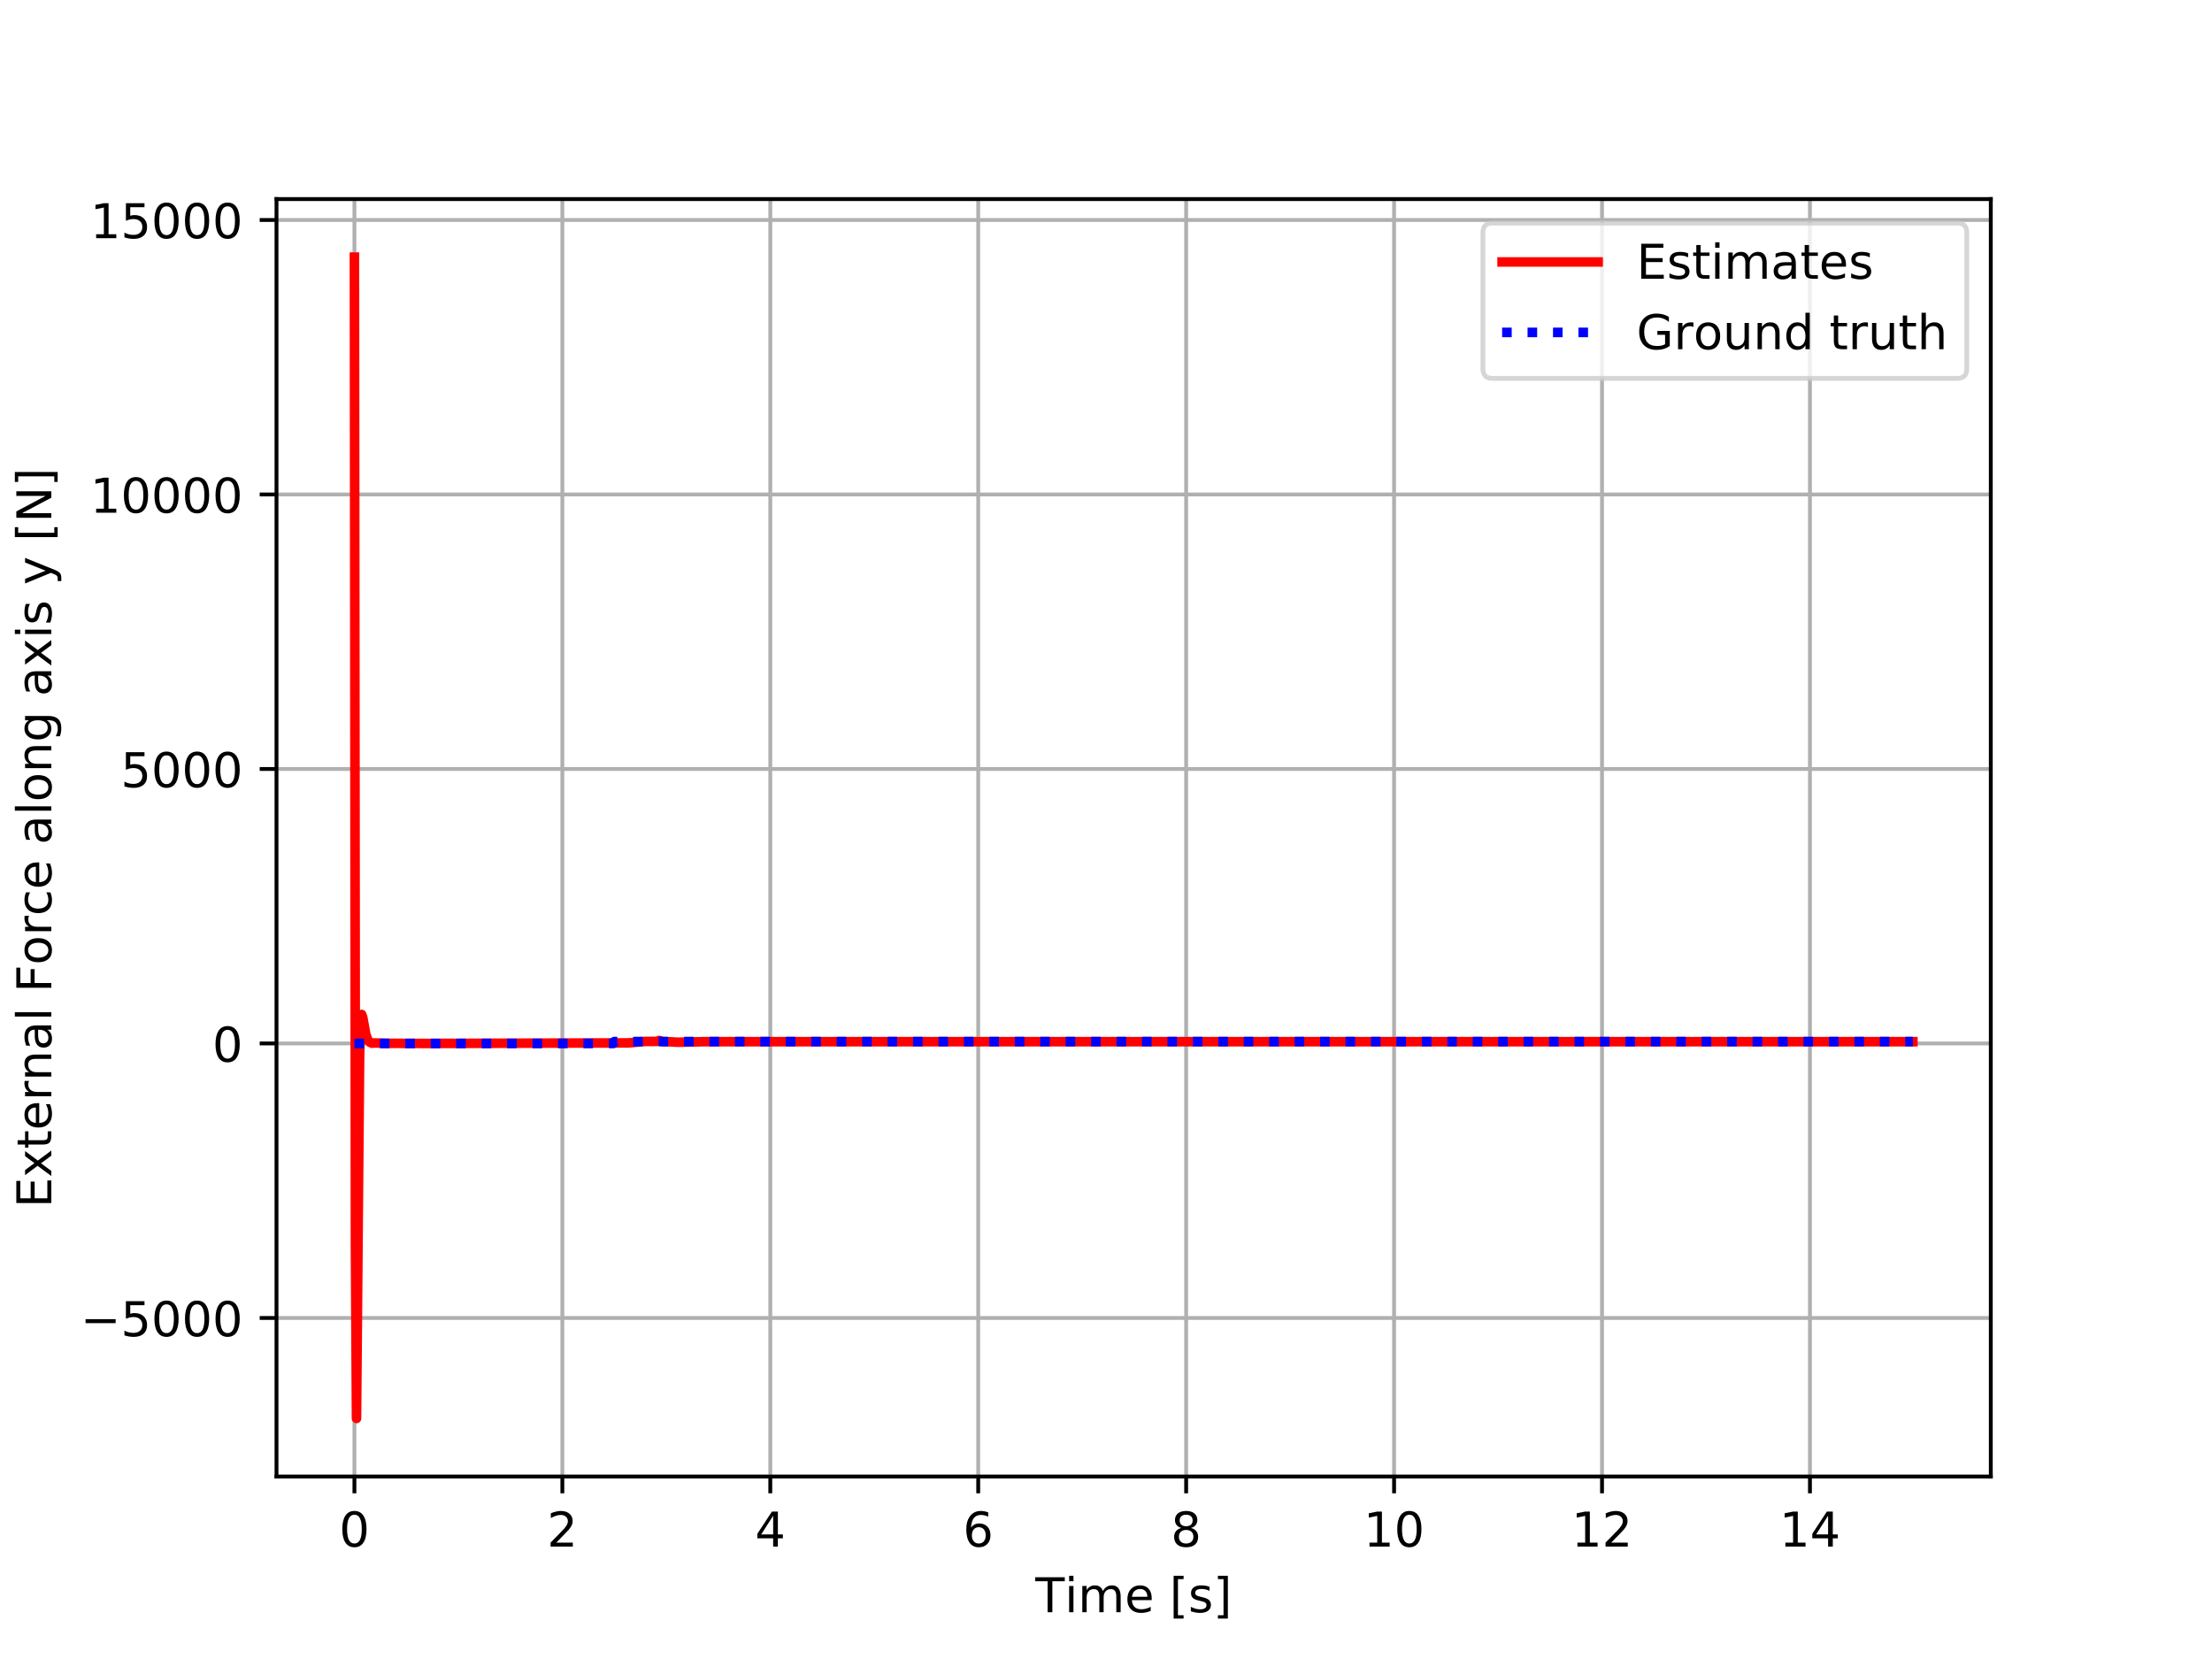 <?xml version="1.0" encoding="utf-8" standalone="no"?>
<!DOCTYPE svg PUBLIC "-//W3C//DTD SVG 1.1//EN"
  "http://www.w3.org/Graphics/SVG/1.1/DTD/svg11.dtd">
<!-- Created with matplotlib (https://matplotlib.org/) -->
<svg height="345.6pt" version="1.1" viewBox="0 0 460.8 345.6" width="460.8pt" xmlns="http://www.w3.org/2000/svg" xmlns:xlink="http://www.w3.org/1999/xlink">
 <defs>
  <style type="text/css">
*{stroke-linecap:butt;stroke-linejoin:round;}
  </style>
 </defs>
 <g id="figure_1">
  <g id="patch_1">
   <path d="M 0 345.6 
L 460.8 345.6 
L 460.8 0 
L 0 0 
z
" style="fill:#ffffff;"/>
  </g>
  <g id="axes_1">
   <g id="patch_2">
    <path d="M 57.6 307.584 
L 414.72 307.584 
L 414.72 41.472 
L 57.6 41.472 
z
" style="fill:#ffffff;"/>
   </g>
   <g id="PolyCollection_1">
    <path clip-path="url(#pff28444480)" d="M 73.833 217.372 
L 73.833 217.372 
L 74.049 217.372 
L 74.266 217.372 
L 74.482 217.372 
L 74.699 217.372 
L 74.916 217.372 
L 75.132 217.372 
L 75.349 217.372 
L 75.565 217.372 
L 75.782 217.372 
L 75.999 217.372 
L 76.215 217.372 
L 76.432 217.372 
L 76.648 217.372 
L 76.865 217.372 
L 77.081 217.372 
L 77.298 217.372 
L 77.515 217.372 
L 77.731 217.372 
L 77.948 217.372 
L 78.164 217.372 
L 78.381 217.372 
L 78.598 217.372 
L 78.814 217.372 
L 79.031 217.372 
L 79.247 217.372 
L 79.464 217.372 
L 79.68 217.372 
L 79.897 217.372 
L 80.114 217.372 
L 80.33 217.372 
L 80.547 217.372 
L 80.763 217.372 
L 80.98 217.372 
L 81.196 217.372 
L 81.413 217.372 
L 81.63 217.372 
L 81.846 217.372 
L 82.063 217.372 
L 82.279 217.372 
L 82.496 217.372 
L 82.713 217.372 
L 82.929 217.372 
L 83.146 217.372 
L 83.362 217.372 
L 83.579 217.372 
L 83.795 217.372 
L 84.012 217.372 
L 84.229 217.372 
L 84.445 217.372 
L 84.662 217.372 
L 84.878 217.372 
L 85.095 217.372 
L 85.312 217.372 
L 85.528 217.372 
L 85.745 217.372 
L 85.961 217.372 
L 86.178 217.372 
L 86.394 217.372 
L 86.611 217.372 
L 86.828 217.372 
L 87.044 217.372 
L 87.261 217.372 
L 87.477 217.372 
L 87.694 217.372 
L 87.91 217.372 
L 88.127 217.372 
L 88.344 217.372 
L 88.56 217.372 
L 88.777 217.372 
L 88.993 217.372 
L 89.21 217.372 
L 89.427 217.372 
L 89.643 217.372 
L 89.86 217.372 
L 90.076 217.372 
L 90.293 217.372 
L 90.509 217.372 
L 90.726 217.372 
L 90.943 217.372 
L 91.159 217.372 
L 91.376 217.372 
L 91.592 217.372 
L 91.809 217.372 
L 92.026 217.372 
L 92.242 217.372 
L 92.459 217.372 
L 92.675 217.372 
L 92.892 217.372 
L 93.108 217.372 
L 93.325 217.372 
L 93.542 217.372 
L 93.758 217.372 
L 93.975 217.372 
L 94.191 217.372 
L 94.408 217.372 
L 94.624 217.372 
L 94.841 217.372 
L 95.058 217.372 
L 95.274 217.372 
L 95.491 217.372 
L 95.707 217.372 
L 95.924 217.372 
L 96.141 217.372 
L 96.357 217.372 
L 96.574 217.372 
L 96.79 217.372 
L 97.007 217.372 
L 97.223 217.372 
L 97.44 217.372 
L 97.657 217.372 
L 97.873 217.372 
L 98.09 217.372 
L 98.306 217.372 
L 98.523 217.372 
L 98.74 217.372 
L 98.956 217.372 
L 99.173 217.372 
L 99.389 217.372 
L 99.606 217.372 
L 99.822 217.372 
L 100.039 217.372 
L 100.256 217.372 
L 100.472 217.372 
L 100.689 217.372 
L 100.905 217.372 
L 101.122 217.372 
L 101.338 217.372 
L 101.555 217.372 
L 101.772 217.372 
L 101.988 217.372 
L 102.205 217.372 
L 102.421 217.372 
L 102.638 217.372 
L 102.855 217.372 
L 103.071 217.372 
L 103.288 217.372 
L 103.504 217.372 
L 103.721 217.372 
L 103.937 217.372 
L 104.154 217.372 
L 104.371 217.372 
L 104.587 217.372 
L 104.804 217.372 
L 105.02 217.372 
L 105.237 217.372 
L 105.454 217.372 
L 105.67 217.372 
L 105.887 217.372 
L 106.103 217.372 
L 106.32 217.372 
L 106.536 217.372 
L 106.753 217.372 
L 106.97 217.372 
L 107.186 217.372 
L 107.403 217.372 
L 107.619 217.372 
L 107.836 217.372 
L 108.052 217.372 
L 108.269 217.372 
L 108.486 217.372 
L 108.702 217.372 
L 108.919 217.372 
L 109.135 217.372 
L 109.352 217.372 
L 109.569 217.372 
L 109.785 217.372 
L 110.002 217.372 
L 110.218 217.372 
L 110.435 217.372 
L 110.651 217.372 
L 110.868 217.372 
L 111.085 217.372 
L 111.301 217.372 
L 111.518 217.372 
L 111.734 217.372 
L 111.951 217.372 
L 112.168 217.372 
L 112.384 217.372 
L 112.601 217.372 
L 112.817 217.372 
L 113.034 217.372 
L 113.25 217.372 
L 113.467 217.372 
L 113.684 217.372 
L 113.9 217.372 
L 114.117 217.372 
L 114.333 217.372 
L 114.55 217.372 
L 114.766 217.372 
L 114.983 217.372 
L 115.2 217.372 
L 115.416 217.372 
L 115.633 217.372 
L 115.849 217.372 
L 116.066 217.372 
L 116.283 217.372 
L 116.499 217.372 
L 116.716 217.372 
L 116.932 217.372 
L 117.149 217.372 
L 117.365 217.372 
L 117.582 217.372 
L 117.799 217.372 
L 118.015 217.372 
L 118.232 217.372 
L 118.448 217.372 
L 118.665 217.372 
L 118.882 217.372 
L 119.098 217.372 
L 119.315 217.372 
L 119.531 217.372 
L 119.748 217.372 
L 119.964 217.372 
L 120.181 217.372 
L 120.398 217.372 
L 120.614 217.372 
L 120.831 217.372 
L 121.047 217.372 
L 121.264 217.372 
L 121.48 217.372 
L 121.697 217.372 
L 121.914 217.372 
L 122.13 217.372 
L 122.347 217.372 
L 122.563 217.372 
L 122.78 217.372 
L 122.997 217.372 
L 123.213 217.372 
L 123.43 217.372 
L 123.646 217.372 
L 123.863 217.372 
L 124.079 217.372 
L 124.296 217.372 
L 124.513 217.372 
L 124.729 217.372 
L 124.946 217.372 
L 125.162 217.372 
L 125.379 217.372 
L 125.596 217.372 
L 125.812 217.372 
L 126.029 217.372 
L 126.245 217.372 
L 126.462 217.372 
L 126.678 217.372 
L 126.895 217.372 
L 127.112 217.372 
L 127.328 217.372 
L 127.545 217.372 
L 127.761 217.372 
L 127.978 216.995 
L 128.194 216.995 
L 128.411 216.995 
L 128.628 216.995 
L 128.844 216.995 
L 129.061 216.995 
L 129.277 216.995 
L 129.494 216.995 
L 129.711 216.995 
L 129.927 216.995 
L 130.144 216.995 
L 130.36 216.995 
L 130.577 216.995 
L 130.793 216.995 
L 131.01 216.995 
L 131.227 216.995 
L 131.443 216.995 
L 131.66 216.995 
L 131.876 216.995 
L 132.093 216.995 
L 132.31 216.995 
L 132.526 216.995 
L 132.743 216.995 
L 132.959 216.995 
L 133.176 216.995 
L 133.392 216.995 
L 133.609 216.995 
L 133.826 216.995 
L 134.042 216.995 
L 134.259 216.995 
L 134.475 216.995 
L 134.692 216.995 
L 134.908 216.995 
L 135.125 216.995 
L 135.342 216.995 
L 135.558 216.995 
L 135.775 216.995 
L 135.991 216.995 
L 136.208 216.995 
L 136.425 216.995 
L 136.641 216.995 
L 136.858 216.995 
L 137.074 216.995 
L 137.291 216.995 
L 137.507 216.995 
L 137.724 216.995 
L 137.941 216.995 
L 138.157 216.995 
L 138.374 216.995 
L 138.59 216.995 
L 138.807 216.995 
L 139.024 216.995 
L 139.24 216.995 
L 139.457 216.995 
L 139.673 216.995 
L 139.89 216.995 
L 140.106 216.995 
L 140.323 216.995 
L 140.54 216.995 
L 140.756 216.995 
L 140.973 216.995 
L 141.189 216.995 
L 141.406 216.995 
L 141.623 216.995 
L 141.839 216.995 
L 142.056 216.995 
L 142.272 216.995 
L 142.489 216.995 
L 142.705 216.995 
L 142.922 216.995 
L 143.139 216.995 
L 143.355 216.995 
L 143.572 216.995 
L 143.788 216.995 
L 144.005 216.995 
L 144.221 216.995 
L 144.438 216.995 
L 144.655 216.995 
L 144.871 216.995 
L 145.088 216.995 
L 145.304 216.995 
L 145.521 216.995 
L 145.738 216.995 
L 145.954 216.995 
L 146.171 216.995 
L 146.387 216.995 
L 146.604 216.995 
L 146.82 216.995 
L 147.037 216.995 
L 147.254 216.995 
L 147.47 216.995 
L 147.687 216.995 
L 147.903 216.995 
L 148.12 216.995 
L 148.337 216.995 
L 148.553 216.995 
L 148.77 216.995 
L 148.986 216.995 
L 149.203 216.995 
L 149.419 216.995 
L 149.636 216.995 
L 149.853 216.995 
L 150.069 216.995 
L 150.286 216.995 
L 150.502 216.995 
L 150.719 216.995 
L 150.935 216.995 
L 151.152 216.995 
L 151.369 216.995 
L 151.585 216.995 
L 151.802 216.995 
L 152.018 216.995 
L 152.235 216.995 
L 152.452 216.995 
L 152.668 216.995 
L 152.885 216.995 
L 153.101 216.995 
L 153.318 216.995 
L 153.534 216.995 
L 153.751 216.995 
L 153.968 216.995 
L 154.184 216.995 
L 154.401 216.995 
L 154.617 216.995 
L 154.834 216.995 
L 155.051 216.995 
L 155.267 216.995 
L 155.484 216.995 
L 155.7 216.995 
L 155.917 216.995 
L 156.133 216.995 
L 156.35 216.995 
L 156.567 216.995 
L 156.783 216.995 
L 157 216.995 
L 157.216 216.995 
L 157.433 216.995 
L 157.649 216.995 
L 157.866 216.995 
L 158.083 216.995 
L 158.299 216.995 
L 158.516 216.995 
L 158.732 216.995 
L 158.949 216.995 
L 159.166 216.995 
L 159.382 216.995 
L 159.599 216.995 
L 159.815 216.995 
L 160.032 216.995 
L 160.248 216.995 
L 160.465 216.995 
L 160.682 216.995 
L 160.898 216.995 
L 161.115 216.995 
L 161.331 216.995 
L 161.548 216.995 
L 161.765 216.995 
L 161.981 216.995 
L 162.198 216.995 
L 162.414 216.995 
L 162.631 216.995 
L 162.847 216.995 
L 163.064 216.995 
L 163.281 216.995 
L 163.497 216.995 
L 163.714 216.995 
L 163.93 216.995 
L 164.147 216.995 
L 164.363 216.995 
L 164.58 216.995 
L 164.797 216.995 
L 165.013 216.995 
L 165.23 216.995 
L 165.446 216.995 
L 165.663 216.995 
L 165.88 216.995 
L 166.096 216.995 
L 166.313 216.995 
L 166.529 216.995 
L 166.746 216.995 
L 166.962 216.995 
L 167.179 216.995 
L 167.396 216.995 
L 167.612 216.995 
L 167.829 216.995 
L 168.045 216.995 
L 168.262 216.995 
L 168.479 216.995 
L 168.695 216.995 
L 168.912 216.995 
L 169.128 216.995 
L 169.345 216.995 
L 169.561 216.995 
L 169.778 216.995 
L 169.995 216.995 
L 170.211 216.995 
L 170.428 216.995 
L 170.644 216.995 
L 170.861 216.995 
L 171.077 216.995 
L 171.294 216.995 
L 171.511 216.995 
L 171.727 216.995 
L 171.944 216.995 
L 172.16 216.995 
L 172.377 216.995 
L 172.594 216.995 
L 172.81 216.995 
L 173.027 216.995 
L 173.243 216.995 
L 173.46 216.995 
L 173.676 216.995 
L 173.893 216.995 
L 174.11 216.995 
L 174.326 216.995 
L 174.543 216.995 
L 174.759 216.995 
L 174.976 216.995 
L 175.193 216.995 
L 175.409 216.995 
L 175.626 216.995 
L 175.842 216.995 
L 176.059 216.995 
L 176.275 216.995 
L 176.492 216.995 
L 176.709 216.995 
L 176.925 216.995 
L 177.142 216.995 
L 177.358 216.995 
L 177.575 216.995 
L 177.791 216.995 
L 178.008 216.995 
L 178.225 216.995 
L 178.441 216.995 
L 178.658 216.995 
L 178.874 216.995 
L 179.091 216.995 
L 179.308 216.995 
L 179.524 216.995 
L 179.741 216.995 
L 179.957 216.995 
L 180.174 216.995 
L 180.39 216.995 
L 180.607 216.995 
L 180.824 216.995 
L 181.04 216.995 
L 181.257 216.995 
L 181.473 216.995 
L 181.69 216.995 
L 181.907 216.995 
L 182.123 216.995 
L 182.34 216.995 
L 182.556 216.995 
L 182.773 216.995 
L 182.989 216.995 
L 183.206 216.995 
L 183.423 216.995 
L 183.639 216.995 
L 183.856 216.995 
L 184.072 216.995 
L 184.289 216.995 
L 184.505 216.995 
L 184.722 216.995 
L 184.939 216.995 
L 185.155 216.995 
L 185.372 216.995 
L 185.588 216.995 
L 185.805 216.995 
L 186.022 216.995 
L 186.238 216.995 
L 186.455 216.995 
L 186.671 216.995 
L 186.888 216.995 
L 187.104 216.995 
L 187.321 216.995 
L 187.538 216.995 
L 187.754 216.995 
L 187.971 216.995 
L 188.187 216.995 
L 188.404 216.995 
L 188.621 216.995 
L 188.837 216.995 
L 189.054 216.995 
L 189.27 216.995 
L 189.487 216.995 
L 189.703 216.995 
L 189.92 216.995 
L 190.137 216.995 
L 190.353 216.995 
L 190.57 216.995 
L 190.786 216.995 
L 191.003 216.995 
L 191.219 216.995 
L 191.436 216.995 
L 191.653 216.995 
L 191.869 216.995 
L 192.086 216.995 
L 192.302 216.995 
L 192.519 216.995 
L 192.736 216.995 
L 192.952 216.995 
L 193.169 216.995 
L 193.385 216.995 
L 193.602 216.995 
L 193.818 216.995 
L 194.035 216.995 
L 194.252 216.995 
L 194.468 216.995 
L 194.685 216.995 
L 194.901 216.995 
L 195.118 216.995 
L 195.335 216.995 
L 195.551 216.995 
L 195.768 216.995 
L 195.984 216.995 
L 196.201 216.995 
L 196.417 216.995 
L 196.634 216.995 
L 196.851 216.995 
L 197.067 216.995 
L 197.284 216.995 
L 197.5 216.995 
L 197.717 216.995 
L 197.933 216.995 
L 198.15 216.995 
L 198.367 216.995 
L 198.583 216.995 
L 198.8 216.995 
L 199.016 216.995 
L 199.233 216.995 
L 199.45 216.995 
L 199.666 216.995 
L 199.883 216.995 
L 200.099 216.995 
L 200.316 216.995 
L 200.532 216.995 
L 200.749 216.995 
L 200.966 216.995 
L 201.182 216.995 
L 201.399 216.995 
L 201.615 216.995 
L 201.832 216.995 
L 202.049 216.995 
L 202.265 216.995 
L 202.482 216.995 
L 202.698 216.995 
L 202.915 216.995 
L 203.131 216.995 
L 203.348 216.995 
L 203.565 216.995 
L 203.781 216.995 
L 203.998 216.995 
L 204.214 216.995 
L 204.431 216.995 
L 204.648 216.995 
L 204.864 216.995 
L 205.081 216.995 
L 205.297 216.995 
L 205.514 216.995 
L 205.73 216.995 
L 205.947 216.995 
L 206.164 216.995 
L 206.38 216.995 
L 206.597 216.995 
L 206.813 216.995 
L 207.03 216.995 
L 207.246 216.995 
L 207.463 216.995 
L 207.68 216.995 
L 207.896 216.995 
L 208.113 216.995 
L 208.329 216.995 
L 208.546 216.995 
L 208.763 216.995 
L 208.979 216.995 
L 209.196 216.995 
L 209.412 216.995 
L 209.629 216.995 
L 209.845 216.995 
L 210.062 216.995 
L 210.279 216.995 
L 210.495 216.995 
L 210.712 216.995 
L 210.928 216.995 
L 211.145 216.995 
L 211.362 216.995 
L 211.578 216.995 
L 211.795 216.995 
L 212.011 216.995 
L 212.228 216.995 
L 212.444 216.995 
L 212.661 216.995 
L 212.878 216.995 
L 213.094 216.995 
L 213.311 216.995 
L 213.527 216.995 
L 213.744 216.995 
L 213.96 216.995 
L 214.177 216.995 
L 214.394 216.995 
L 214.61 216.995 
L 214.827 216.995 
L 215.043 216.995 
L 215.26 216.995 
L 215.477 216.995 
L 215.693 216.995 
L 215.91 216.995 
L 216.126 216.995 
L 216.343 216.995 
L 216.559 216.995 
L 216.776 216.995 
L 216.993 216.995 
L 217.209 216.995 
L 217.426 216.995 
L 217.642 216.995 
L 217.859 216.995 
L 218.076 216.995 
L 218.292 216.995 
L 218.509 216.995 
L 218.725 216.995 
L 218.942 216.995 
L 219.158 216.995 
L 219.375 216.995 
L 219.592 216.995 
L 219.808 216.995 
L 220.025 216.995 
L 220.241 216.995 
L 220.458 216.995 
L 220.674 216.995 
L 220.891 216.995 
L 221.108 216.995 
L 221.324 216.995 
L 221.541 216.995 
L 221.757 216.995 
L 221.974 216.995 
L 222.191 216.995 
L 222.407 216.995 
L 222.624 216.995 
L 222.84 216.995 
L 223.057 216.995 
L 223.273 216.995 
L 223.49 216.995 
L 223.707 216.995 
L 223.923 216.995 
L 224.14 216.995 
L 224.356 216.995 
L 224.573 216.995 
L 224.79 216.995 
L 225.006 216.995 
L 225.223 216.995 
L 225.439 216.995 
L 225.656 216.995 
L 225.872 216.995 
L 226.089 216.995 
L 226.306 216.995 
L 226.522 216.995 
L 226.739 216.995 
L 226.955 216.995 
L 227.172 216.995 
L 227.388 216.995 
L 227.605 216.995 
L 227.822 216.995 
L 228.038 216.995 
L 228.255 216.995 
L 228.471 216.995 
L 228.688 216.995 
L 228.905 216.995 
L 229.121 216.995 
L 229.338 216.995 
L 229.554 216.995 
L 229.771 216.995 
L 229.987 216.995 
L 230.204 216.995 
L 230.421 216.995 
L 230.637 216.995 
L 230.854 216.995 
L 231.07 216.995 
L 231.287 216.995 
L 231.504 216.995 
L 231.72 216.995 
L 231.937 216.995 
L 232.153 216.995 
L 232.37 216.995 
L 232.586 216.995 
L 232.803 216.995 
L 233.02 216.995 
L 233.236 216.995 
L 233.453 216.995 
L 233.669 216.995 
L 233.886 216.995 
L 234.102 216.995 
L 234.319 216.995 
L 234.536 216.995 
L 234.752 216.995 
L 234.969 216.995 
L 235.185 216.995 
L 235.402 216.995 
L 235.619 216.995 
L 235.835 216.995 
L 236.052 216.995 
L 236.268 216.995 
L 236.485 216.995 
L 236.701 216.995 
L 236.918 216.995 
L 237.135 216.995 
L 237.351 216.995 
L 237.568 216.995 
L 237.784 216.995 
L 238.001 216.995 
L 238.218 216.995 
L 238.434 216.995 
L 238.651 216.995 
L 238.867 216.995 
L 239.084 216.995 
L 239.3 216.995 
L 239.517 216.995 
L 239.734 216.995 
L 239.95 216.995 
L 240.167 216.995 
L 240.383 216.995 
L 240.6 216.995 
L 240.816 216.995 
L 241.033 216.995 
L 241.25 216.995 
L 241.466 216.995 
L 241.683 216.995 
L 241.899 216.995 
L 242.116 216.995 
L 242.333 216.995 
L 242.549 216.995 
L 242.766 216.995 
L 242.982 216.995 
L 243.199 216.995 
L 243.415 216.995 
L 243.632 216.995 
L 243.849 216.995 
L 244.065 216.995 
L 244.282 216.995 
L 244.498 216.995 
L 244.715 216.995 
L 244.932 216.995 
L 245.148 216.995 
L 245.365 216.995 
L 245.581 216.995 
L 245.798 216.995 
L 246.014 216.995 
L 246.231 216.995 
L 246.448 216.995 
L 246.664 216.995 
L 246.881 216.995 
L 247.097 216.995 
L 247.314 216.995 
L 247.53 216.995 
L 247.747 216.995 
L 247.964 216.995 
L 248.18 216.995 
L 248.397 216.995 
L 248.613 216.995 
L 248.83 216.995 
L 249.047 216.995 
L 249.263 216.995 
L 249.48 216.995 
L 249.696 216.995 
L 249.913 216.995 
L 250.129 216.995 
L 250.346 216.995 
L 250.563 216.995 
L 250.779 216.995 
L 250.996 216.995 
L 251.212 216.995 
L 251.429 216.995 
L 251.646 216.995 
L 251.862 216.995 
L 252.079 216.995 
L 252.295 216.995 
L 252.512 216.995 
L 252.728 216.995 
L 252.945 216.995 
L 253.162 216.995 
L 253.378 216.995 
L 253.595 216.995 
L 253.811 216.995 
L 254.028 216.995 
L 254.244 216.995 
L 254.461 216.995 
L 254.678 216.995 
L 254.894 216.995 
L 255.111 216.995 
L 255.327 216.995 
L 255.544 216.995 
L 255.761 216.995 
L 255.977 216.995 
L 256.194 216.995 
L 256.41 216.995 
L 256.627 216.995 
L 256.843 216.995 
L 257.06 216.995 
L 257.277 216.995 
L 257.493 216.995 
L 257.71 216.995 
L 257.926 216.995 
L 258.143 216.995 
L 258.36 216.995 
L 258.576 216.995 
L 258.793 216.995 
L 259.009 216.995 
L 259.226 216.995 
L 259.442 216.995 
L 259.659 216.995 
L 259.876 216.995 
L 260.092 216.995 
L 260.309 216.995 
L 260.525 216.995 
L 260.742 216.995 
L 260.958 216.995 
L 261.175 216.995 
L 261.392 216.995 
L 261.608 216.995 
L 261.825 216.995 
L 262.041 216.995 
L 262.258 216.995 
L 262.475 216.995 
L 262.691 216.995 
L 262.908 216.995 
L 263.124 216.995 
L 263.341 216.995 
L 263.557 216.995 
L 263.774 216.995 
L 263.991 216.995 
L 264.207 216.995 
L 264.424 216.995 
L 264.64 216.995 
L 264.857 216.995 
L 265.074 216.995 
L 265.29 216.995 
L 265.507 216.995 
L 265.723 216.995 
L 265.94 216.995 
L 266.156 216.995 
L 266.373 216.995 
L 266.59 216.995 
L 266.806 216.995 
L 267.023 216.995 
L 267.239 216.995 
L 267.456 216.995 
L 267.672 216.995 
L 267.889 216.995 
L 268.106 216.995 
L 268.322 216.995 
L 268.539 216.995 
L 268.755 216.995 
L 268.972 216.995 
L 269.189 216.995 
L 269.405 216.995 
L 269.622 216.995 
L 269.838 216.995 
L 270.055 216.995 
L 270.271 216.995 
L 270.488 216.995 
L 270.705 216.995 
L 270.921 216.995 
L 271.138 216.995 
L 271.354 216.995 
L 271.571 216.995 
L 271.788 216.995 
L 272.004 216.995 
L 272.221 216.995 
L 272.437 216.995 
L 272.654 216.995 
L 272.87 216.995 
L 273.087 216.995 
L 273.304 216.995 
L 273.52 216.995 
L 273.737 216.995 
L 273.953 216.995 
L 274.17 216.995 
L 274.387 216.995 
L 274.603 216.995 
L 274.82 216.995 
L 275.036 216.995 
L 275.253 216.995 
L 275.469 216.995 
L 275.686 216.995 
L 275.903 216.995 
L 276.119 216.995 
L 276.336 216.995 
L 276.552 216.995 
L 276.769 216.995 
L 276.985 216.995 
L 277.202 216.995 
L 277.419 216.995 
L 277.635 216.995 
L 277.852 216.995 
L 278.068 216.995 
L 278.285 216.995 
L 278.502 216.995 
L 278.718 216.995 
L 278.935 216.995 
L 279.151 216.995 
L 279.368 216.995 
L 279.584 216.995 
L 279.801 216.995 
L 280.018 216.995 
L 280.234 216.995 
L 280.451 216.995 
L 280.667 216.995 
L 280.884 216.995 
L 281.101 216.995 
L 281.317 216.995 
L 281.534 216.995 
L 281.75 216.995 
L 281.967 216.995 
L 282.183 216.995 
L 282.4 216.995 
L 282.617 216.995 
L 282.833 216.995 
L 283.05 216.995 
L 283.266 216.995 
L 283.483 216.995 
L 283.699 216.995 
L 283.916 216.995 
L 284.133 216.995 
L 284.349 216.995 
L 284.566 216.995 
L 284.782 216.995 
L 284.999 216.995 
L 285.216 216.995 
L 285.432 216.995 
L 285.649 216.995 
L 285.865 216.995 
L 286.082 216.995 
L 286.298 216.995 
L 286.515 216.995 
L 286.732 216.995 
L 286.948 216.995 
L 287.165 216.995 
L 287.381 216.995 
L 287.598 216.995 
L 287.815 216.995 
L 288.031 216.995 
L 288.248 216.995 
L 288.464 216.995 
L 288.681 216.995 
L 288.897 216.995 
L 289.114 216.995 
L 289.331 216.995 
L 289.547 216.995 
L 289.764 216.995 
L 289.98 216.995 
L 290.197 216.995 
L 290.413 216.995 
L 290.63 216.995 
L 290.847 216.995 
L 291.063 216.995 
L 291.28 216.995 
L 291.496 216.995 
L 291.713 216.995 
L 291.93 216.995 
L 292.146 216.995 
L 292.363 216.995 
L 292.579 216.995 
L 292.796 216.995 
L 293.012 216.995 
L 293.229 216.995 
L 293.446 216.995 
L 293.662 216.995 
L 293.879 216.995 
L 294.095 216.995 
L 294.312 216.995 
L 294.529 216.995 
L 294.745 216.995 
L 294.962 216.995 
L 295.178 216.995 
L 295.395 216.995 
L 295.611 216.995 
L 295.828 216.995 
L 296.045 216.995 
L 296.261 216.995 
L 296.478 216.995 
L 296.694 216.995 
L 296.911 216.995 
L 297.127 216.995 
L 297.344 216.995 
L 297.561 216.995 
L 297.777 216.995 
L 297.994 216.995 
L 298.21 216.995 
L 298.427 216.995 
L 298.644 216.995 
L 298.86 216.995 
L 299.077 216.995 
L 299.293 216.995 
L 299.51 216.995 
L 299.726 216.995 
L 299.943 216.995 
L 300.16 216.995 
L 300.376 216.995 
L 300.593 216.995 
L 300.809 216.995 
L 301.026 216.995 
L 301.243 216.995 
L 301.459 216.995 
L 301.676 216.995 
L 301.892 216.995 
L 302.109 216.995 
L 302.325 216.995 
L 302.542 216.995 
L 302.759 216.995 
L 302.975 216.995 
L 303.192 216.995 
L 303.408 216.995 
L 303.625 216.995 
L 303.841 216.995 
L 304.058 216.995 
L 304.275 216.995 
L 304.491 216.995 
L 304.708 216.995 
L 304.924 216.995 
L 305.141 216.995 
L 305.358 216.995 
L 305.574 216.995 
L 305.791 216.995 
L 306.007 216.995 
L 306.224 216.995 
L 306.44 216.995 
L 306.657 216.995 
L 306.874 216.995 
L 307.09 216.995 
L 307.307 216.995 
L 307.523 216.995 
L 307.74 216.995 
L 307.957 216.995 
L 308.173 216.995 
L 308.39 216.995 
L 308.606 216.995 
L 308.823 216.995 
L 309.039 216.995 
L 309.256 216.995 
L 309.473 216.995 
L 309.689 216.995 
L 309.906 216.995 
L 310.122 216.995 
L 310.339 216.995 
L 310.555 216.995 
L 310.772 216.995 
L 310.989 216.995 
L 311.205 216.995 
L 311.422 216.995 
L 311.638 216.995 
L 311.855 216.995 
L 312.072 216.995 
L 312.288 216.995 
L 312.505 216.995 
L 312.721 216.995 
L 312.938 216.995 
L 313.154 216.995 
L 313.371 216.995 
L 313.588 216.995 
L 313.804 216.995 
L 314.021 216.995 
L 314.237 216.995 
L 314.454 216.995 
L 314.671 216.995 
L 314.887 216.995 
L 315.104 216.995 
L 315.32 216.995 
L 315.537 216.995 
L 315.753 216.995 
L 315.97 216.995 
L 316.187 216.995 
L 316.403 216.995 
L 316.62 216.995 
L 316.836 216.995 
L 317.053 216.995 
L 317.269 216.995 
L 317.486 216.995 
L 317.703 216.995 
L 317.919 216.995 
L 318.136 216.995 
L 318.352 216.995 
L 318.569 216.995 
L 318.786 216.995 
L 319.002 216.995 
L 319.219 216.995 
L 319.435 216.995 
L 319.652 216.995 
L 319.868 216.995 
L 320.085 216.995 
L 320.302 216.995 
L 320.518 216.995 
L 320.735 216.995 
L 320.951 216.995 
L 321.168 216.995 
L 321.385 216.995 
L 321.601 216.995 
L 321.818 216.995 
L 322.034 216.995 
L 322.251 216.995 
L 322.467 216.995 
L 322.684 216.995 
L 322.901 216.995 
L 323.117 216.995 
L 323.334 216.995 
L 323.55 216.995 
L 323.767 216.995 
L 323.983 216.995 
L 324.2 216.995 
L 324.417 216.995 
L 324.633 216.995 
L 324.85 216.995 
L 325.066 216.995 
L 325.283 216.995 
L 325.5 216.995 
L 325.716 216.995 
L 325.933 216.995 
L 326.149 216.995 
L 326.366 216.995 
L 326.582 216.995 
L 326.799 216.995 
L 327.016 216.995 
L 327.232 216.995 
L 327.449 216.995 
L 327.665 216.995 
L 327.882 216.995 
L 328.099 216.995 
L 328.315 216.995 
L 328.532 216.995 
L 328.748 216.995 
L 328.965 216.995 
L 329.181 216.995 
L 329.398 216.995 
L 329.615 216.995 
L 329.831 216.995 
L 330.048 216.995 
L 330.264 216.995 
L 330.481 216.995 
L 330.697 216.995 
L 330.914 216.995 
L 331.131 216.995 
L 331.347 216.995 
L 331.564 216.995 
L 331.78 216.995 
L 331.997 216.995 
L 332.214 216.995 
L 332.43 216.995 
L 332.647 216.995 
L 332.863 216.995 
L 333.08 216.995 
L 333.296 216.995 
L 333.513 216.995 
L 333.73 216.995 
L 333.946 216.995 
L 334.163 216.995 
L 334.379 216.995 
L 334.596 216.995 
L 334.813 216.995 
L 335.029 216.995 
L 335.246 216.995 
L 335.462 216.995 
L 335.679 216.995 
L 335.895 216.995 
L 336.112 216.995 
L 336.329 216.995 
L 336.545 216.995 
L 336.762 216.995 
L 336.978 216.995 
L 337.195 216.995 
L 337.412 216.995 
L 337.628 216.995 
L 337.845 216.995 
L 338.061 216.995 
L 338.278 216.995 
L 338.494 216.995 
L 338.711 216.995 
L 338.928 216.995 
L 339.144 216.995 
L 339.361 216.995 
L 339.577 216.995 
L 339.794 216.995 
L 340.01 216.995 
L 340.227 216.995 
L 340.444 216.995 
L 340.66 216.995 
L 340.877 216.995 
L 341.093 216.995 
L 341.31 216.995 
L 341.527 216.995 
L 341.743 216.995 
L 341.96 216.995 
L 342.176 216.995 
L 342.393 216.995 
L 342.609 216.995 
L 342.826 216.995 
L 343.043 216.995 
L 343.259 216.995 
L 343.476 216.995 
L 343.692 216.995 
L 343.909 216.995 
L 344.126 216.995 
L 344.342 216.995 
L 344.559 216.995 
L 344.775 216.995 
L 344.992 216.995 
L 345.208 216.995 
L 345.425 216.995 
L 345.642 216.995 
L 345.858 216.995 
L 346.075 216.995 
L 346.291 216.995 
L 346.508 216.995 
L 346.724 216.995 
L 346.941 216.995 
L 347.158 216.995 
L 347.374 216.995 
L 347.591 216.995 
L 347.807 216.995 
L 348.024 216.995 
L 348.241 216.995 
L 348.457 216.995 
L 348.674 216.995 
L 348.89 216.995 
L 349.107 216.995 
L 349.323 216.995 
L 349.54 216.995 
L 349.757 216.995 
L 349.973 216.995 
L 350.19 216.995 
L 350.406 216.995 
L 350.623 216.995 
L 350.84 216.995 
L 351.056 216.995 
L 351.273 216.995 
L 351.489 216.995 
L 351.706 216.995 
L 351.922 216.995 
L 352.139 216.995 
L 352.356 216.995 
L 352.572 216.995 
L 352.789 216.995 
L 353.005 216.995 
L 353.222 216.995 
L 353.438 216.995 
L 353.655 216.995 
L 353.872 216.995 
L 354.088 216.995 
L 354.305 216.995 
L 354.521 216.995 
L 354.738 216.995 
L 354.955 216.995 
L 355.171 216.995 
L 355.388 216.995 
L 355.604 216.995 
L 355.821 216.995 
L 356.037 216.995 
L 356.254 216.995 
L 356.471 216.995 
L 356.687 216.995 
L 356.904 216.995 
L 357.12 216.995 
L 357.337 216.995 
L 357.554 216.995 
L 357.77 216.995 
L 357.987 216.995 
L 358.203 216.995 
L 358.42 216.995 
L 358.636 216.995 
L 358.853 216.995 
L 359.07 216.995 
L 359.286 216.995 
L 359.503 216.995 
L 359.719 216.995 
L 359.936 216.995 
L 360.152 216.995 
L 360.369 216.995 
L 360.586 216.995 
L 360.802 216.995 
L 361.019 216.995 
L 361.235 216.995 
L 361.452 216.995 
L 361.669 216.995 
L 361.885 216.995 
L 362.102 216.995 
L 362.318 216.995 
L 362.535 216.995 
L 362.751 216.995 
L 362.968 216.995 
L 363.185 216.995 
L 363.401 216.995 
L 363.618 216.995 
L 363.834 216.995 
L 364.051 216.995 
L 364.268 216.995 
L 364.484 216.995 
L 364.701 216.995 
L 364.917 216.995 
L 365.134 216.995 
L 365.35 216.995 
L 365.567 216.995 
L 365.784 216.995 
L 366 216.995 
L 366.217 216.995 
L 366.433 216.995 
L 366.65 216.995 
L 366.866 216.995 
L 367.083 216.995 
L 367.3 216.995 
L 367.516 216.995 
L 367.733 216.995 
L 367.949 216.995 
L 368.166 216.995 
L 368.383 216.995 
L 368.599 216.995 
L 368.816 216.995 
L 369.032 216.995 
L 369.249 216.995 
L 369.465 216.995 
L 369.682 216.995 
L 369.899 216.995 
L 370.115 216.995 
L 370.332 216.995 
L 370.548 216.995 
L 370.765 216.995 
L 370.982 216.995 
L 371.198 216.995 
L 371.415 216.995 
L 371.631 216.995 
L 371.848 216.995 
L 372.064 216.995 
L 372.281 216.995 
L 372.498 216.995 
L 372.714 216.995 
L 372.931 216.995 
L 373.147 216.995 
L 373.364 216.995 
L 373.58 216.995 
L 373.797 216.995 
L 374.014 216.995 
L 374.23 216.995 
L 374.447 216.995 
L 374.663 216.995 
L 374.88 216.995 
L 375.097 216.995 
L 375.313 216.995 
L 375.53 216.995 
L 375.746 216.995 
L 375.963 216.995 
L 376.179 216.995 
L 376.396 216.995 
L 376.613 216.995 
L 376.829 216.995 
L 377.046 216.995 
L 377.262 216.995 
L 377.479 216.995 
L 377.696 216.995 
L 377.912 216.995 
L 378.129 216.995 
L 378.345 216.995 
L 378.562 216.995 
L 378.778 216.995 
L 378.995 216.995 
L 379.212 216.995 
L 379.428 216.995 
L 379.645 216.995 
L 379.861 216.995 
L 380.078 216.995 
L 380.294 216.995 
L 380.511 216.995 
L 380.728 216.995 
L 380.944 216.995 
L 381.161 216.995 
L 381.377 216.995 
L 381.594 216.995 
L 381.811 216.995 
L 382.027 216.995 
L 382.244 216.995 
L 382.46 216.995 
L 382.677 216.995 
L 382.893 216.995 
L 383.11 216.995 
L 383.327 216.995 
L 383.543 216.995 
L 383.76 216.995 
L 383.976 216.995 
L 384.193 216.995 
L 384.41 216.995 
L 384.626 216.995 
L 384.843 216.995 
L 385.059 216.995 
L 385.276 216.995 
L 385.492 216.995 
L 385.709 216.995 
L 385.926 216.995 
L 386.142 216.995 
L 386.359 216.995 
L 386.575 216.995 
L 386.792 216.995 
L 387.008 216.995 
L 387.225 216.995 
L 387.442 216.995 
L 387.658 216.995 
L 387.875 216.995 
L 388.091 216.995 
L 388.308 216.995 
L 388.525 216.995 
L 388.741 216.995 
L 388.958 216.995 
L 389.174 216.995 
L 389.391 216.995 
L 389.607 216.995 
L 389.824 216.995 
L 390.041 216.995 
L 390.257 216.995 
L 390.474 216.995 
L 390.69 216.995 
L 390.907 216.995 
L 391.124 216.995 
L 391.34 216.995 
L 391.557 216.995 
L 391.773 216.995 
L 391.99 216.995 
L 392.206 216.995 
L 392.423 216.995 
L 392.64 216.995 
L 392.856 216.995 
L 393.073 216.995 
L 393.289 216.995 
L 393.506 216.995 
L 393.722 216.995 
L 393.939 216.995 
L 394.156 216.995 
L 394.372 216.995 
L 394.589 216.995 
L 394.805 216.995 
L 395.022 216.995 
L 395.239 216.995 
L 395.455 216.995 
L 395.672 216.995 
L 395.888 216.995 
L 396.105 216.995 
L 396.321 216.995 
L 396.538 216.995 
L 396.755 216.995 
L 396.971 216.995 
L 397.188 216.995 
L 397.404 216.995 
L 397.621 216.995 
L 397.838 216.995 
L 398.054 216.995 
L 398.271 216.995 
L 398.487 216.995 
L 398.487 216.955 
L 398.487 216.955 
L 398.271 216.955 
L 398.054 216.955 
L 397.838 216.955 
L 397.621 216.955 
L 397.404 216.955 
L 397.188 216.955 
L 396.971 216.955 
L 396.755 216.955 
L 396.538 216.955 
L 396.321 216.955 
L 396.105 216.955 
L 395.888 216.955 
L 395.672 216.955 
L 395.455 216.955 
L 395.239 216.955 
L 395.022 216.955 
L 394.805 216.955 
L 394.589 216.955 
L 394.372 216.955 
L 394.156 216.955 
L 393.939 216.955 
L 393.722 216.955 
L 393.506 216.955 
L 393.289 216.955 
L 393.073 216.955 
L 392.856 216.955 
L 392.64 216.955 
L 392.423 216.955 
L 392.206 216.955 
L 391.99 216.955 
L 391.773 216.955 
L 391.557 216.955 
L 391.34 216.955 
L 391.124 216.955 
L 390.907 216.955 
L 390.69 216.955 
L 390.474 216.955 
L 390.257 216.955 
L 390.041 216.955 
L 389.824 216.955 
L 389.607 216.955 
L 389.391 216.955 
L 389.174 216.955 
L 388.958 216.955 
L 388.741 216.955 
L 388.525 216.955 
L 388.308 216.955 
L 388.091 216.955 
L 387.875 216.955 
L 387.658 216.955 
L 387.442 216.955 
L 387.225 216.955 
L 387.008 216.955 
L 386.792 216.955 
L 386.575 216.955 
L 386.359 216.955 
L 386.142 216.955 
L 385.926 216.955 
L 385.709 216.955 
L 385.492 216.955 
L 385.276 216.955 
L 385.059 216.955 
L 384.843 216.955 
L 384.626 216.955 
L 384.41 216.955 
L 384.193 216.955 
L 383.976 216.955 
L 383.76 216.955 
L 383.543 216.955 
L 383.327 216.955 
L 383.11 216.955 
L 382.893 216.955 
L 382.677 216.955 
L 382.46 216.955 
L 382.244 216.955 
L 382.027 216.955 
L 381.811 216.955 
L 381.594 216.955 
L 381.377 216.955 
L 381.161 216.955 
L 380.944 216.955 
L 380.728 216.955 
L 380.511 216.955 
L 380.294 216.955 
L 380.078 216.955 
L 379.861 216.955 
L 379.645 216.955 
L 379.428 216.955 
L 379.212 216.955 
L 378.995 216.955 
L 378.778 216.955 
L 378.562 216.955 
L 378.345 216.955 
L 378.129 216.955 
L 377.912 216.955 
L 377.696 216.955 
L 377.479 216.955 
L 377.262 216.955 
L 377.046 216.955 
L 376.829 216.955 
L 376.613 216.955 
L 376.396 216.955 
L 376.179 216.955 
L 375.963 216.955 
L 375.746 216.955 
L 375.53 216.955 
L 375.313 216.955 
L 375.097 216.955 
L 374.88 216.955 
L 374.663 216.955 
L 374.447 216.955 
L 374.23 216.955 
L 374.014 216.955 
L 373.797 216.955 
L 373.58 216.955 
L 373.364 216.955 
L 373.147 216.955 
L 372.931 216.955 
L 372.714 216.955 
L 372.498 216.955 
L 372.281 216.955 
L 372.064 216.955 
L 371.848 216.955 
L 371.631 216.955 
L 371.415 216.955 
L 371.198 216.955 
L 370.982 216.955 
L 370.765 216.955 
L 370.548 216.955 
L 370.332 216.955 
L 370.115 216.955 
L 369.899 216.955 
L 369.682 216.955 
L 369.465 216.955 
L 369.249 216.955 
L 369.032 216.955 
L 368.816 216.955 
L 368.599 216.955 
L 368.383 216.955 
L 368.166 216.955 
L 367.949 216.955 
L 367.733 216.955 
L 367.516 216.955 
L 367.3 216.955 
L 367.083 216.955 
L 366.866 216.955 
L 366.65 216.955 
L 366.433 216.955 
L 366.217 216.955 
L 366 216.955 
L 365.784 216.955 
L 365.567 216.955 
L 365.35 216.955 
L 365.134 216.955 
L 364.917 216.955 
L 364.701 216.955 
L 364.484 216.955 
L 364.268 216.955 
L 364.051 216.955 
L 363.834 216.955 
L 363.618 216.955 
L 363.401 216.955 
L 363.185 216.955 
L 362.968 216.955 
L 362.751 216.955 
L 362.535 216.955 
L 362.318 216.955 
L 362.102 216.955 
L 361.885 216.955 
L 361.669 216.955 
L 361.452 216.955 
L 361.235 216.955 
L 361.019 216.955 
L 360.802 216.955 
L 360.586 216.955 
L 360.369 216.955 
L 360.152 216.955 
L 359.936 216.955 
L 359.719 216.955 
L 359.503 216.955 
L 359.286 216.955 
L 359.07 216.955 
L 358.853 216.955 
L 358.636 216.955 
L 358.42 216.955 
L 358.203 216.955 
L 357.987 216.955 
L 357.77 216.955 
L 357.554 216.955 
L 357.337 216.955 
L 357.12 216.955 
L 356.904 216.955 
L 356.687 216.955 
L 356.471 216.955 
L 356.254 216.955 
L 356.037 216.955 
L 355.821 216.955 
L 355.604 216.955 
L 355.388 216.955 
L 355.171 216.955 
L 354.955 216.955 
L 354.738 216.955 
L 354.521 216.955 
L 354.305 216.955 
L 354.088 216.955 
L 353.872 216.955 
L 353.655 216.955 
L 353.438 216.955 
L 353.222 216.955 
L 353.005 216.955 
L 352.789 216.955 
L 352.572 216.955 
L 352.356 216.955 
L 352.139 216.955 
L 351.922 216.955 
L 351.706 216.955 
L 351.489 216.955 
L 351.273 216.955 
L 351.056 216.955 
L 350.84 216.955 
L 350.623 216.955 
L 350.406 216.955 
L 350.19 216.955 
L 349.973 216.955 
L 349.757 216.955 
L 349.54 216.955 
L 349.323 216.955 
L 349.107 216.955 
L 348.89 216.955 
L 348.674 216.955 
L 348.457 216.955 
L 348.241 216.955 
L 348.024 216.955 
L 347.807 216.955 
L 347.591 216.955 
L 347.374 216.955 
L 347.158 216.955 
L 346.941 216.955 
L 346.724 216.955 
L 346.508 216.955 
L 346.291 216.955 
L 346.075 216.955 
L 345.858 216.955 
L 345.642 216.955 
L 345.425 216.955 
L 345.208 216.955 
L 344.992 216.955 
L 344.775 216.955 
L 344.559 216.955 
L 344.342 216.955 
L 344.126 216.955 
L 343.909 216.955 
L 343.692 216.955 
L 343.476 216.955 
L 343.259 216.955 
L 343.043 216.955 
L 342.826 216.955 
L 342.609 216.955 
L 342.393 216.955 
L 342.176 216.955 
L 341.96 216.955 
L 341.743 216.955 
L 341.527 216.955 
L 341.31 216.955 
L 341.093 216.955 
L 340.877 216.955 
L 340.66 216.955 
L 340.444 216.955 
L 340.227 216.955 
L 340.01 216.955 
L 339.794 216.955 
L 339.577 216.955 
L 339.361 216.955 
L 339.144 216.955 
L 338.928 216.955 
L 338.711 216.955 
L 338.494 216.955 
L 338.278 216.955 
L 338.061 216.955 
L 337.845 216.955 
L 337.628 216.955 
L 337.412 216.955 
L 337.195 216.955 
L 336.978 216.955 
L 336.762 216.955 
L 336.545 216.955 
L 336.329 216.955 
L 336.112 216.955 
L 335.895 216.955 
L 335.679 216.955 
L 335.462 216.955 
L 335.246 216.955 
L 335.029 216.955 
L 334.813 216.955 
L 334.596 216.955 
L 334.379 216.955 
L 334.163 216.955 
L 333.946 216.955 
L 333.73 216.955 
L 333.513 216.955 
L 333.296 216.955 
L 333.08 216.955 
L 332.863 216.955 
L 332.647 216.955 
L 332.43 216.955 
L 332.214 216.955 
L 331.997 216.955 
L 331.78 216.955 
L 331.564 216.955 
L 331.347 216.955 
L 331.131 216.955 
L 330.914 216.955 
L 330.697 216.955 
L 330.481 216.955 
L 330.264 216.955 
L 330.048 216.955 
L 329.831 216.955 
L 329.615 216.955 
L 329.398 216.955 
L 329.181 216.955 
L 328.965 216.955 
L 328.748 216.955 
L 328.532 216.955 
L 328.315 216.955 
L 328.099 216.955 
L 327.882 216.955 
L 327.665 216.955 
L 327.449 216.955 
L 327.232 216.955 
L 327.016 216.955 
L 326.799 216.955 
L 326.582 216.955 
L 326.366 216.955 
L 326.149 216.955 
L 325.933 216.955 
L 325.716 216.955 
L 325.5 216.955 
L 325.283 216.955 
L 325.066 216.955 
L 324.85 216.955 
L 324.633 216.955 
L 324.417 216.955 
L 324.2 216.955 
L 323.983 216.955 
L 323.767 216.955 
L 323.55 216.955 
L 323.334 216.955 
L 323.117 216.955 
L 322.901 216.955 
L 322.684 216.955 
L 322.467 216.955 
L 322.251 216.955 
L 322.034 216.955 
L 321.818 216.955 
L 321.601 216.955 
L 321.385 216.955 
L 321.168 216.955 
L 320.951 216.955 
L 320.735 216.955 
L 320.518 216.955 
L 320.302 216.955 
L 320.085 216.955 
L 319.868 216.955 
L 319.652 216.955 
L 319.435 216.955 
L 319.219 216.955 
L 319.002 216.955 
L 318.786 216.955 
L 318.569 216.955 
L 318.352 216.955 
L 318.136 216.955 
L 317.919 216.955 
L 317.703 216.955 
L 317.486 216.955 
L 317.269 216.955 
L 317.053 216.955 
L 316.836 216.955 
L 316.62 216.955 
L 316.403 216.955 
L 316.187 216.955 
L 315.97 216.955 
L 315.753 216.955 
L 315.537 216.955 
L 315.32 216.955 
L 315.104 216.955 
L 314.887 216.955 
L 314.671 216.955 
L 314.454 216.955 
L 314.237 216.955 
L 314.021 216.955 
L 313.804 216.955 
L 313.588 216.955 
L 313.371 216.955 
L 313.154 216.955 
L 312.938 216.955 
L 312.721 216.955 
L 312.505 216.955 
L 312.288 216.955 
L 312.072 216.955 
L 311.855 216.955 
L 311.638 216.955 
L 311.422 216.955 
L 311.205 216.955 
L 310.989 216.955 
L 310.772 216.955 
L 310.555 216.955 
L 310.339 216.955 
L 310.122 216.955 
L 309.906 216.955 
L 309.689 216.955 
L 309.473 216.955 
L 309.256 216.955 
L 309.039 216.955 
L 308.823 216.955 
L 308.606 216.955 
L 308.39 216.955 
L 308.173 216.955 
L 307.957 216.955 
L 307.74 216.955 
L 307.523 216.955 
L 307.307 216.955 
L 307.09 216.955 
L 306.874 216.955 
L 306.657 216.955 
L 306.44 216.955 
L 306.224 216.955 
L 306.007 216.955 
L 305.791 216.955 
L 305.574 216.955 
L 305.358 216.955 
L 305.141 216.955 
L 304.924 216.955 
L 304.708 216.955 
L 304.491 216.955 
L 304.275 216.955 
L 304.058 216.955 
L 303.841 216.955 
L 303.625 216.955 
L 303.408 216.955 
L 303.192 216.955 
L 302.975 216.955 
L 302.759 216.955 
L 302.542 216.955 
L 302.325 216.955 
L 302.109 216.955 
L 301.892 216.955 
L 301.676 216.955 
L 301.459 216.955 
L 301.243 216.955 
L 301.026 216.955 
L 300.809 216.955 
L 300.593 216.955 
L 300.376 216.955 
L 300.16 216.955 
L 299.943 216.955 
L 299.726 216.955 
L 299.51 216.955 
L 299.293 216.955 
L 299.077 216.955 
L 298.86 216.955 
L 298.644 216.955 
L 298.427 216.955 
L 298.21 216.955 
L 297.994 216.955 
L 297.777 216.955 
L 297.561 216.955 
L 297.344 216.955 
L 297.127 216.955 
L 296.911 216.955 
L 296.694 216.955 
L 296.478 216.955 
L 296.261 216.955 
L 296.045 216.955 
L 295.828 216.955 
L 295.611 216.955 
L 295.395 216.955 
L 295.178 216.955 
L 294.962 216.955 
L 294.745 216.955 
L 294.529 216.955 
L 294.312 216.955 
L 294.095 216.955 
L 293.879 216.955 
L 293.662 216.955 
L 293.446 216.955 
L 293.229 216.955 
L 293.012 216.955 
L 292.796 216.955 
L 292.579 216.955 
L 292.363 216.955 
L 292.146 216.955 
L 291.93 216.955 
L 291.713 216.955 
L 291.496 216.955 
L 291.28 216.955 
L 291.063 216.955 
L 290.847 216.955 
L 290.63 216.955 
L 290.413 216.955 
L 290.197 216.955 
L 289.98 216.955 
L 289.764 216.955 
L 289.547 216.955 
L 289.331 216.955 
L 289.114 216.955 
L 288.897 216.955 
L 288.681 216.955 
L 288.464 216.955 
L 288.248 216.955 
L 288.031 216.955 
L 287.815 216.955 
L 287.598 216.955 
L 287.381 216.955 
L 287.165 216.955 
L 286.948 216.955 
L 286.732 216.955 
L 286.515 216.955 
L 286.298 216.955 
L 286.082 216.955 
L 285.865 216.955 
L 285.649 216.955 
L 285.432 216.955 
L 285.216 216.955 
L 284.999 216.955 
L 284.782 216.955 
L 284.566 216.955 
L 284.349 216.955 
L 284.133 216.955 
L 283.916 216.955 
L 283.699 216.955 
L 283.483 216.955 
L 283.266 216.955 
L 283.05 216.955 
L 282.833 216.955 
L 282.617 216.955 
L 282.4 216.955 
L 282.183 216.955 
L 281.967 216.955 
L 281.75 216.955 
L 281.534 216.955 
L 281.317 216.955 
L 281.101 216.955 
L 280.884 216.955 
L 280.667 216.955 
L 280.451 216.955 
L 280.234 216.955 
L 280.018 216.955 
L 279.801 216.955 
L 279.584 216.955 
L 279.368 216.955 
L 279.151 216.955 
L 278.935 216.955 
L 278.718 216.955 
L 278.502 216.955 
L 278.285 216.955 
L 278.068 216.955 
L 277.852 216.955 
L 277.635 216.955 
L 277.419 216.955 
L 277.202 216.955 
L 276.985 216.955 
L 276.769 216.955 
L 276.552 216.955 
L 276.336 216.955 
L 276.119 216.955 
L 275.903 216.955 
L 275.686 216.955 
L 275.469 216.955 
L 275.253 216.955 
L 275.036 216.955 
L 274.82 216.955 
L 274.603 216.955 
L 274.387 216.955 
L 274.17 216.955 
L 273.953 216.955 
L 273.737 216.955 
L 273.52 216.955 
L 273.304 216.955 
L 273.087 216.955 
L 272.87 216.955 
L 272.654 216.955 
L 272.437 216.955 
L 272.221 216.955 
L 272.004 216.955 
L 271.788 216.955 
L 271.571 216.955 
L 271.354 216.955 
L 271.138 216.955 
L 270.921 216.955 
L 270.705 216.955 
L 270.488 216.955 
L 270.271 216.955 
L 270.055 216.955 
L 269.838 216.955 
L 269.622 216.955 
L 269.405 216.955 
L 269.189 216.955 
L 268.972 216.955 
L 268.755 216.955 
L 268.539 216.955 
L 268.322 216.955 
L 268.106 216.955 
L 267.889 216.955 
L 267.672 216.955 
L 267.456 216.955 
L 267.239 216.955 
L 267.023 216.955 
L 266.806 216.955 
L 266.59 216.955 
L 266.373 216.955 
L 266.156 216.955 
L 265.94 216.955 
L 265.723 216.955 
L 265.507 216.955 
L 265.29 216.955 
L 265.074 216.955 
L 264.857 216.955 
L 264.64 216.955 
L 264.424 216.955 
L 264.207 216.955 
L 263.991 216.955 
L 263.774 216.955 
L 263.557 216.955 
L 263.341 216.955 
L 263.124 216.955 
L 262.908 216.955 
L 262.691 216.955 
L 262.475 216.955 
L 262.258 216.955 
L 262.041 216.955 
L 261.825 216.955 
L 261.608 216.955 
L 261.392 216.955 
L 261.175 216.955 
L 260.958 216.955 
L 260.742 216.955 
L 260.525 216.955 
L 260.309 216.955 
L 260.092 216.955 
L 259.876 216.955 
L 259.659 216.955 
L 259.442 216.955 
L 259.226 216.955 
L 259.009 216.955 
L 258.793 216.955 
L 258.576 216.955 
L 258.36 216.955 
L 258.143 216.955 
L 257.926 216.955 
L 257.71 216.955 
L 257.493 216.955 
L 257.277 216.955 
L 257.06 216.955 
L 256.843 216.955 
L 256.627 216.955 
L 256.41 216.955 
L 256.194 216.955 
L 255.977 216.955 
L 255.761 216.955 
L 255.544 216.955 
L 255.327 216.955 
L 255.111 216.955 
L 254.894 216.955 
L 254.678 216.955 
L 254.461 216.955 
L 254.244 216.955 
L 254.028 216.955 
L 253.811 216.955 
L 253.595 216.955 
L 253.378 216.955 
L 253.162 216.955 
L 252.945 216.955 
L 252.728 216.955 
L 252.512 216.955 
L 252.295 216.955 
L 252.079 216.955 
L 251.862 216.955 
L 251.646 216.955 
L 251.429 216.955 
L 251.212 216.955 
L 250.996 216.955 
L 250.779 216.955 
L 250.563 216.955 
L 250.346 216.955 
L 250.129 216.955 
L 249.913 216.955 
L 249.696 216.955 
L 249.48 216.955 
L 249.263 216.955 
L 249.047 216.955 
L 248.83 216.955 
L 248.613 216.955 
L 248.397 216.955 
L 248.18 216.955 
L 247.964 216.955 
L 247.747 216.955 
L 247.53 216.955 
L 247.314 216.955 
L 247.097 216.955 
L 246.881 216.955 
L 246.664 216.955 
L 246.448 216.955 
L 246.231 216.955 
L 246.014 216.955 
L 245.798 216.955 
L 245.581 216.955 
L 245.365 216.955 
L 245.148 216.955 
L 244.932 216.955 
L 244.715 216.955 
L 244.498 216.955 
L 244.282 216.955 
L 244.065 216.955 
L 243.849 216.955 
L 243.632 216.955 
L 243.415 216.955 
L 243.199 216.955 
L 242.982 216.955 
L 242.766 216.955 
L 242.549 216.955 
L 242.333 216.955 
L 242.116 216.955 
L 241.899 216.955 
L 241.683 216.955 
L 241.466 216.955 
L 241.25 216.955 
L 241.033 216.955 
L 240.816 216.955 
L 240.6 216.955 
L 240.383 216.955 
L 240.167 216.955 
L 239.95 216.955 
L 239.734 216.955 
L 239.517 216.955 
L 239.3 216.955 
L 239.084 216.955 
L 238.867 216.955 
L 238.651 216.955 
L 238.434 216.955 
L 238.218 216.955 
L 238.001 216.955 
L 237.784 216.955 
L 237.568 216.955 
L 237.351 216.955 
L 237.135 216.955 
L 236.918 216.955 
L 236.701 216.955 
L 236.485 216.955 
L 236.268 216.955 
L 236.052 216.955 
L 235.835 216.955 
L 235.619 216.955 
L 235.402 216.955 
L 235.185 216.955 
L 234.969 216.955 
L 234.752 216.955 
L 234.536 216.955 
L 234.319 216.955 
L 234.102 216.955 
L 233.886 216.955 
L 233.669 216.955 
L 233.453 216.955 
L 233.236 216.955 
L 233.02 216.955 
L 232.803 216.955 
L 232.586 216.955 
L 232.37 216.955 
L 232.153 216.955 
L 231.937 216.955 
L 231.72 216.955 
L 231.504 216.955 
L 231.287 216.955 
L 231.07 216.955 
L 230.854 216.955 
L 230.637 216.955 
L 230.421 216.955 
L 230.204 216.955 
L 229.987 216.955 
L 229.771 216.955 
L 229.554 216.955 
L 229.338 216.955 
L 229.121 216.955 
L 228.905 216.955 
L 228.688 216.955 
L 228.471 216.955 
L 228.255 216.955 
L 228.038 216.955 
L 227.822 216.955 
L 227.605 216.955 
L 227.388 216.955 
L 227.172 216.955 
L 226.955 216.955 
L 226.739 216.955 
L 226.522 216.955 
L 226.306 216.955 
L 226.089 216.955 
L 225.872 216.955 
L 225.656 216.955 
L 225.439 216.955 
L 225.223 216.955 
L 225.006 216.955 
L 224.79 216.955 
L 224.573 216.955 
L 224.356 216.955 
L 224.14 216.955 
L 223.923 216.955 
L 223.707 216.955 
L 223.49 216.955 
L 223.273 216.955 
L 223.057 216.955 
L 222.84 216.955 
L 222.624 216.955 
L 222.407 216.955 
L 222.191 216.955 
L 221.974 216.955 
L 221.757 216.955 
L 221.541 216.955 
L 221.324 216.955 
L 221.108 216.955 
L 220.891 216.955 
L 220.674 216.955 
L 220.458 216.955 
L 220.241 216.955 
L 220.025 216.955 
L 219.808 216.955 
L 219.592 216.955 
L 219.375 216.955 
L 219.158 216.955 
L 218.942 216.955 
L 218.725 216.955 
L 218.509 216.955 
L 218.292 216.955 
L 218.076 216.955 
L 217.859 216.955 
L 217.642 216.955 
L 217.426 216.955 
L 217.209 216.955 
L 216.993 216.955 
L 216.776 216.955 
L 216.559 216.955 
L 216.343 216.955 
L 216.126 216.955 
L 215.91 216.955 
L 215.693 216.955 
L 215.477 216.955 
L 215.26 216.955 
L 215.043 216.955 
L 214.827 216.955 
L 214.61 216.955 
L 214.394 216.955 
L 214.177 216.955 
L 213.96 216.955 
L 213.744 216.955 
L 213.527 216.955 
L 213.311 216.955 
L 213.094 216.955 
L 212.878 216.955 
L 212.661 216.955 
L 212.444 216.955 
L 212.228 216.955 
L 212.011 216.955 
L 211.795 216.955 
L 211.578 216.955 
L 211.362 216.955 
L 211.145 216.955 
L 210.928 216.955 
L 210.712 216.955 
L 210.495 216.955 
L 210.279 216.955 
L 210.062 216.955 
L 209.845 216.955 
L 209.629 216.955 
L 209.412 216.955 
L 209.196 216.955 
L 208.979 216.955 
L 208.763 216.955 
L 208.546 216.955 
L 208.329 216.955 
L 208.113 216.955 
L 207.896 216.955 
L 207.68 216.955 
L 207.463 216.955 
L 207.246 216.955 
L 207.03 216.955 
L 206.813 216.955 
L 206.597 216.955 
L 206.38 216.955 
L 206.164 216.955 
L 205.947 216.955 
L 205.73 216.955 
L 205.514 216.955 
L 205.297 216.955 
L 205.081 216.955 
L 204.864 216.955 
L 204.648 216.955 
L 204.431 216.955 
L 204.214 216.955 
L 203.998 216.955 
L 203.781 216.955 
L 203.565 216.955 
L 203.348 216.955 
L 203.131 216.955 
L 202.915 216.955 
L 202.698 216.955 
L 202.482 216.955 
L 202.265 216.955 
L 202.049 216.955 
L 201.832 216.955 
L 201.615 216.955 
L 201.399 216.955 
L 201.182 216.955 
L 200.966 216.955 
L 200.749 216.955 
L 200.532 216.955 
L 200.316 216.955 
L 200.099 216.955 
L 199.883 216.955 
L 199.666 216.955 
L 199.45 216.955 
L 199.233 216.955 
L 199.016 216.955 
L 198.8 216.955 
L 198.583 216.955 
L 198.367 216.955 
L 198.15 216.955 
L 197.933 216.955 
L 197.717 216.955 
L 197.5 216.955 
L 197.284 216.955 
L 197.067 216.955 
L 196.851 216.955 
L 196.634 216.955 
L 196.417 216.955 
L 196.201 216.955 
L 195.984 216.955 
L 195.768 216.955 
L 195.551 216.955 
L 195.335 216.955 
L 195.118 216.955 
L 194.901 216.955 
L 194.685 216.955 
L 194.468 216.955 
L 194.252 216.955 
L 194.035 216.955 
L 193.818 216.955 
L 193.602 216.955 
L 193.385 216.955 
L 193.169 216.955 
L 192.952 216.955 
L 192.736 216.955 
L 192.519 216.955 
L 192.302 216.955 
L 192.086 216.955 
L 191.869 216.955 
L 191.653 216.955 
L 191.436 216.955 
L 191.219 216.955 
L 191.003 216.955 
L 190.786 216.955 
L 190.57 216.955 
L 190.353 216.955 
L 190.137 216.955 
L 189.92 216.955 
L 189.703 216.955 
L 189.487 216.955 
L 189.27 216.955 
L 189.054 216.955 
L 188.837 216.955 
L 188.621 216.955 
L 188.404 216.955 
L 188.187 216.955 
L 187.971 216.955 
L 187.754 216.955 
L 187.538 216.955 
L 187.321 216.955 
L 187.104 216.955 
L 186.888 216.955 
L 186.671 216.955 
L 186.455 216.955 
L 186.238 216.955 
L 186.022 216.955 
L 185.805 216.955 
L 185.588 216.955 
L 185.372 216.955 
L 185.155 216.955 
L 184.939 216.955 
L 184.722 216.955 
L 184.505 216.955 
L 184.289 216.955 
L 184.072 216.955 
L 183.856 216.955 
L 183.639 216.955 
L 183.423 216.955 
L 183.206 216.955 
L 182.989 216.955 
L 182.773 216.955 
L 182.556 216.955 
L 182.34 216.955 
L 182.123 216.955 
L 181.907 216.955 
L 181.69 216.955 
L 181.473 216.955 
L 181.257 216.955 
L 181.04 216.955 
L 180.824 216.955 
L 180.607 216.955 
L 180.39 216.955 
L 180.174 216.955 
L 179.957 216.955 
L 179.741 216.955 
L 179.524 216.955 
L 179.308 216.955 
L 179.091 216.955 
L 178.874 216.955 
L 178.658 216.955 
L 178.441 216.955 
L 178.225 216.955 
L 178.008 216.955 
L 177.791 216.955 
L 177.575 216.955 
L 177.358 216.955 
L 177.142 216.955 
L 176.925 216.955 
L 176.709 216.955 
L 176.492 216.955 
L 176.275 216.955 
L 176.059 216.955 
L 175.842 216.955 
L 175.626 216.955 
L 175.409 216.955 
L 175.193 216.955 
L 174.976 216.955 
L 174.759 216.955 
L 174.543 216.955 
L 174.326 216.955 
L 174.11 216.955 
L 173.893 216.955 
L 173.676 216.955 
L 173.46 216.955 
L 173.243 216.955 
L 173.027 216.955 
L 172.81 216.955 
L 172.594 216.955 
L 172.377 216.955 
L 172.16 216.955 
L 171.944 216.955 
L 171.727 216.955 
L 171.511 216.955 
L 171.294 216.955 
L 171.077 216.955 
L 170.861 216.955 
L 170.644 216.955 
L 170.428 216.955 
L 170.211 216.955 
L 169.995 216.955 
L 169.778 216.955 
L 169.561 216.955 
L 169.345 216.955 
L 169.128 216.955 
L 168.912 216.955 
L 168.695 216.955 
L 168.479 216.955 
L 168.262 216.955 
L 168.045 216.955 
L 167.829 216.955 
L 167.612 216.955 
L 167.396 216.955 
L 167.179 216.955 
L 166.962 216.955 
L 166.746 216.955 
L 166.529 216.955 
L 166.313 216.955 
L 166.096 216.955 
L 165.88 216.955 
L 165.663 216.955 
L 165.446 216.955 
L 165.23 216.955 
L 165.013 216.955 
L 164.797 216.955 
L 164.58 216.955 
L 164.363 216.955 
L 164.147 216.955 
L 163.93 216.955 
L 163.714 216.955 
L 163.497 216.955 
L 163.281 216.955 
L 163.064 216.955 
L 162.847 216.955 
L 162.631 216.955 
L 162.414 216.955 
L 162.198 216.955 
L 161.981 216.955 
L 161.765 216.955 
L 161.548 216.955 
L 161.331 216.955 
L 161.115 216.955 
L 160.898 216.955 
L 160.682 216.955 
L 160.465 216.955 
L 160.248 216.955 
L 160.032 216.955 
L 159.815 216.955 
L 159.599 216.955 
L 159.382 216.955 
L 159.166 216.955 
L 158.949 216.955 
L 158.732 216.955 
L 158.516 216.955 
L 158.299 216.955 
L 158.083 216.955 
L 157.866 216.955 
L 157.649 216.955 
L 157.433 216.955 
L 157.216 216.955 
L 157 216.955 
L 156.783 216.955 
L 156.567 216.955 
L 156.35 216.955 
L 156.133 216.955 
L 155.917 216.955 
L 155.7 216.955 
L 155.484 216.955 
L 155.267 216.955 
L 155.051 216.955 
L 154.834 216.955 
L 154.617 216.955 
L 154.401 216.955 
L 154.184 216.955 
L 153.968 216.955 
L 153.751 216.955 
L 153.534 216.955 
L 153.318 216.955 
L 153.101 216.955 
L 152.885 216.955 
L 152.668 216.955 
L 152.452 216.955 
L 152.235 216.955 
L 152.018 216.955 
L 151.802 216.955 
L 151.585 216.955 
L 151.369 216.955 
L 151.152 216.955 
L 150.935 216.955 
L 150.719 216.955 
L 150.502 216.955 
L 150.286 216.955 
L 150.069 216.955 
L 149.853 216.955 
L 149.636 216.955 
L 149.419 216.955 
L 149.203 216.955 
L 148.986 216.955 
L 148.77 216.955 
L 148.553 216.955 
L 148.337 216.955 
L 148.12 216.955 
L 147.903 216.955 
L 147.687 216.955 
L 147.47 216.955 
L 147.254 216.955 
L 147.037 216.955 
L 146.82 216.955 
L 146.604 216.955 
L 146.387 216.955 
L 146.171 216.955 
L 145.954 216.955 
L 145.738 216.955 
L 145.521 216.955 
L 145.304 216.955 
L 145.088 216.955 
L 144.871 216.955 
L 144.655 216.955 
L 144.438 216.955 
L 144.221 216.955 
L 144.005 216.955 
L 143.788 216.955 
L 143.572 216.955 
L 143.355 216.955 
L 143.139 216.955 
L 142.922 216.955 
L 142.705 216.955 
L 142.489 216.955 
L 142.272 216.955 
L 142.056 216.955 
L 141.839 216.955 
L 141.623 216.955 
L 141.406 216.955 
L 141.189 216.955 
L 140.973 216.955 
L 140.756 216.955 
L 140.54 216.955 
L 140.323 216.955 
L 140.106 216.955 
L 139.89 216.955 
L 139.673 216.955 
L 139.457 216.955 
L 139.24 216.955 
L 139.024 216.955 
L 138.807 216.955 
L 138.59 216.955 
L 138.374 216.955 
L 138.157 216.955 
L 137.941 216.955 
L 137.724 216.955 
L 137.507 216.955 
L 137.291 216.955 
L 137.074 216.955 
L 136.858 216.955 
L 136.641 216.955 
L 136.425 216.955 
L 136.208 216.955 
L 135.991 216.955 
L 135.775 216.955 
L 135.558 216.955 
L 135.342 216.955 
L 135.125 216.955 
L 134.908 216.955 
L 134.692 216.955 
L 134.475 216.955 
L 134.259 216.955 
L 134.042 216.955 
L 133.826 216.955 
L 133.609 216.955 
L 133.392 216.955 
L 133.176 216.955 
L 132.959 216.955 
L 132.743 216.955 
L 132.526 216.955 
L 132.31 216.955 
L 132.093 216.955 
L 131.876 216.955 
L 131.66 216.955 
L 131.443 216.955 
L 131.227 216.955 
L 131.01 216.955 
L 130.793 216.955 
L 130.577 216.955 
L 130.36 216.955 
L 130.144 216.955 
L 129.927 216.955 
L 129.711 216.955 
L 129.494 216.955 
L 129.277 216.955 
L 129.061 216.955 
L 128.844 216.955 
L 128.628 216.955 
L 128.411 216.955 
L 128.194 216.955 
L 127.978 216.955 
L 127.761 217.372 
L 127.545 217.372 
L 127.328 217.372 
L 127.112 217.372 
L 126.895 217.372 
L 126.678 217.372 
L 126.462 217.372 
L 126.245 217.372 
L 126.029 217.372 
L 125.812 217.372 
L 125.596 217.372 
L 125.379 217.372 
L 125.162 217.372 
L 124.946 217.372 
L 124.729 217.372 
L 124.513 217.372 
L 124.296 217.372 
L 124.079 217.372 
L 123.863 217.372 
L 123.646 217.372 
L 123.43 217.372 
L 123.213 217.372 
L 122.997 217.372 
L 122.78 217.372 
L 122.563 217.372 
L 122.347 217.372 
L 122.13 217.372 
L 121.914 217.372 
L 121.697 217.372 
L 121.48 217.372 
L 121.264 217.372 
L 121.047 217.372 
L 120.831 217.372 
L 120.614 217.372 
L 120.398 217.372 
L 120.181 217.372 
L 119.964 217.372 
L 119.748 217.372 
L 119.531 217.372 
L 119.315 217.372 
L 119.098 217.372 
L 118.882 217.372 
L 118.665 217.372 
L 118.448 217.372 
L 118.232 217.372 
L 118.015 217.372 
L 117.799 217.372 
L 117.582 217.372 
L 117.365 217.372 
L 117.149 217.372 
L 116.932 217.372 
L 116.716 217.372 
L 116.499 217.372 
L 116.283 217.372 
L 116.066 217.372 
L 115.849 217.372 
L 115.633 217.372 
L 115.416 217.372 
L 115.2 217.372 
L 114.983 217.372 
L 114.766 217.372 
L 114.55 217.372 
L 114.333 217.372 
L 114.117 217.372 
L 113.9 217.372 
L 113.684 217.372 
L 113.467 217.372 
L 113.25 217.372 
L 113.034 217.372 
L 112.817 217.372 
L 112.601 217.372 
L 112.384 217.372 
L 112.168 217.372 
L 111.951 217.372 
L 111.734 217.372 
L 111.518 217.372 
L 111.301 217.372 
L 111.085 217.372 
L 110.868 217.372 
L 110.651 217.372 
L 110.435 217.372 
L 110.218 217.372 
L 110.002 217.372 
L 109.785 217.372 
L 109.569 217.372 
L 109.352 217.372 
L 109.135 217.372 
L 108.919 217.372 
L 108.702 217.372 
L 108.486 217.372 
L 108.269 217.372 
L 108.052 217.372 
L 107.836 217.372 
L 107.619 217.372 
L 107.403 217.372 
L 107.186 217.372 
L 106.97 217.372 
L 106.753 217.372 
L 106.536 217.372 
L 106.32 217.372 
L 106.103 217.372 
L 105.887 217.372 
L 105.67 217.372 
L 105.454 217.372 
L 105.237 217.372 
L 105.02 217.372 
L 104.804 217.372 
L 104.587 217.372 
L 104.371 217.372 
L 104.154 217.372 
L 103.937 217.372 
L 103.721 217.372 
L 103.504 217.372 
L 103.288 217.372 
L 103.071 217.372 
L 102.855 217.372 
L 102.638 217.372 
L 102.421 217.372 
L 102.205 217.372 
L 101.988 217.372 
L 101.772 217.372 
L 101.555 217.372 
L 101.338 217.372 
L 101.122 217.372 
L 100.905 217.372 
L 100.689 217.372 
L 100.472 217.372 
L 100.256 217.372 
L 100.039 217.372 
L 99.822 217.372 
L 99.606 217.372 
L 99.389 217.372 
L 99.173 217.372 
L 98.956 217.372 
L 98.74 217.372 
L 98.523 217.372 
L 98.306 217.372 
L 98.09 217.372 
L 97.873 217.372 
L 97.657 217.372 
L 97.44 217.372 
L 97.223 217.372 
L 97.007 217.372 
L 96.79 217.372 
L 96.574 217.372 
L 96.357 217.372 
L 96.141 217.372 
L 95.924 217.372 
L 95.707 217.372 
L 95.491 217.372 
L 95.274 217.372 
L 95.058 217.372 
L 94.841 217.372 
L 94.624 217.372 
L 94.408 217.372 
L 94.191 217.372 
L 93.975 217.372 
L 93.758 217.372 
L 93.542 217.372 
L 93.325 217.372 
L 93.108 217.372 
L 92.892 217.372 
L 92.675 217.372 
L 92.459 217.372 
L 92.242 217.372 
L 92.026 217.372 
L 91.809 217.372 
L 91.592 217.372 
L 91.376 217.372 
L 91.159 217.372 
L 90.943 217.372 
L 90.726 217.372 
L 90.509 217.372 
L 90.293 217.372 
L 90.076 217.372 
L 89.86 217.372 
L 89.643 217.372 
L 89.427 217.372 
L 89.21 217.372 
L 88.993 217.372 
L 88.777 217.372 
L 88.56 217.372 
L 88.344 217.372 
L 88.127 217.372 
L 87.91 217.372 
L 87.694 217.372 
L 87.477 217.372 
L 87.261 217.372 
L 87.044 217.372 
L 86.828 217.372 
L 86.611 217.372 
L 86.394 217.372 
L 86.178 217.372 
L 85.961 217.372 
L 85.745 217.372 
L 85.528 217.372 
L 85.312 217.372 
L 85.095 217.372 
L 84.878 217.372 
L 84.662 217.372 
L 84.445 217.372 
L 84.229 217.372 
L 84.012 217.372 
L 83.795 217.372 
L 83.579 217.372 
L 83.362 217.372 
L 83.146 217.372 
L 82.929 217.372 
L 82.713 217.372 
L 82.496 217.372 
L 82.279 217.372 
L 82.063 217.372 
L 81.846 217.372 
L 81.63 217.372 
L 81.413 217.372 
L 81.196 217.372 
L 80.98 217.372 
L 80.763 217.372 
L 80.547 217.372 
L 80.33 217.372 
L 80.114 217.372 
L 79.897 217.372 
L 79.68 217.372 
L 79.464 217.372 
L 79.247 217.372 
L 79.031 217.372 
L 78.814 217.372 
L 78.598 217.372 
L 78.381 217.372 
L 78.164 217.372 
L 77.948 217.372 
L 77.731 217.372 
L 77.515 217.372 
L 77.298 217.372 
L 77.081 217.372 
L 76.865 217.372 
L 76.648 217.372 
L 76.432 217.372 
L 76.215 217.372 
L 75.999 217.372 
L 75.782 217.372 
L 75.565 217.372 
L 75.349 217.372 
L 75.132 217.372 
L 74.916 217.372 
L 74.699 217.372 
L 74.482 217.372 
L 74.266 217.372 
L 74.049 217.372 
L 73.833 217.372 
z
" style="fill:#1f77b4;fill-opacity:0.2;"/>
   </g>
   <g id="matplotlib.axis_1">
    <g id="xtick_1">
     <g id="line2d_1">
      <path clip-path="url(#pff28444480)" d="M 73.833 307.584 
L 73.833 41.472 
" style="fill:none;stroke:#b0b0b0;stroke-linecap:square;stroke-width:0.8;"/>
     </g>
     <g id="line2d_2">
      <defs>
       <path d="M 0 0 
L 0 3.5 
" id="m53516c2d82" style="stroke:#000000;stroke-width:0.8;"/>
      </defs>
      <g>
       <use style="stroke:#000000;stroke-width:0.8;" x="73.833" xlink:href="#m53516c2d82" y="307.584"/>
      </g>
     </g>
     <g id="text_1">
      <!-- 0 -->
      <defs>
       <path d="M 31.781 66.406 
Q 24.172 66.406 20.328 58.906 
Q 16.5 51.422 16.5 36.375 
Q 16.5 21.391 20.328 13.891 
Q 24.172 6.391 31.781 6.391 
Q 39.453 6.391 43.281 13.891 
Q 47.125 21.391 47.125 36.375 
Q 47.125 51.422 43.281 58.906 
Q 39.453 66.406 31.781 66.406 
z
M 31.781 74.219 
Q 44.047 74.219 50.516 64.516 
Q 56.984 54.828 56.984 36.375 
Q 56.984 17.969 50.516 8.266 
Q 44.047 -1.422 31.781 -1.422 
Q 19.531 -1.422 13.062 8.266 
Q 6.594 17.969 6.594 36.375 
Q 6.594 54.828 13.062 64.516 
Q 19.531 74.219 31.781 74.219 
z
" id="DejaVuSans-48"/>
      </defs>
      <g transform="translate(70.651 322.182)scale(0.1 -0.1)">
       <use xlink:href="#DejaVuSans-48"/>
      </g>
     </g>
    </g>
    <g id="xtick_2">
     <g id="line2d_3">
      <path clip-path="url(#pff28444480)" d="M 117.149 307.584 
L 117.149 41.472 
" style="fill:none;stroke:#b0b0b0;stroke-linecap:square;stroke-width:0.8;"/>
     </g>
     <g id="line2d_4">
      <g>
       <use style="stroke:#000000;stroke-width:0.8;" x="117.149" xlink:href="#m53516c2d82" y="307.584"/>
      </g>
     </g>
     <g id="text_2">
      <!-- 2 -->
      <defs>
       <path d="M 19.188 8.297 
L 53.609 8.297 
L 53.609 0 
L 7.328 0 
L 7.328 8.297 
Q 12.938 14.109 22.625 23.891 
Q 32.328 33.688 34.812 36.531 
Q 39.547 41.844 41.422 45.531 
Q 43.312 49.219 43.312 52.781 
Q 43.312 58.594 39.234 62.25 
Q 35.156 65.922 28.609 65.922 
Q 23.969 65.922 18.812 64.312 
Q 13.672 62.703 7.812 59.422 
L 7.812 69.391 
Q 13.766 71.781 18.938 73 
Q 24.125 74.219 28.422 74.219 
Q 39.75 74.219 46.484 68.547 
Q 53.219 62.891 53.219 53.422 
Q 53.219 48.922 51.531 44.891 
Q 49.859 40.875 45.406 35.406 
Q 44.188 33.984 37.641 27.219 
Q 31.109 20.453 19.188 8.297 
z
" id="DejaVuSans-50"/>
      </defs>
      <g transform="translate(113.968 322.182)scale(0.1 -0.1)">
       <use xlink:href="#DejaVuSans-50"/>
      </g>
     </g>
    </g>
    <g id="xtick_3">
     <g id="line2d_5">
      <path clip-path="url(#pff28444480)" d="M 160.465 307.584 
L 160.465 41.472 
" style="fill:none;stroke:#b0b0b0;stroke-linecap:square;stroke-width:0.8;"/>
     </g>
     <g id="line2d_6">
      <g>
       <use style="stroke:#000000;stroke-width:0.8;" x="160.465" xlink:href="#m53516c2d82" y="307.584"/>
      </g>
     </g>
     <g id="text_3">
      <!-- 4 -->
      <defs>
       <path d="M 37.797 64.312 
L 12.891 25.391 
L 37.797 25.391 
z
M 35.203 72.906 
L 47.609 72.906 
L 47.609 25.391 
L 58.016 25.391 
L 58.016 17.188 
L 47.609 17.188 
L 47.609 0 
L 37.797 0 
L 37.797 17.188 
L 4.891 17.188 
L 4.891 26.703 
z
" id="DejaVuSans-52"/>
      </defs>
      <g transform="translate(157.284 322.182)scale(0.1 -0.1)">
       <use xlink:href="#DejaVuSans-52"/>
      </g>
     </g>
    </g>
    <g id="xtick_4">
     <g id="line2d_7">
      <path clip-path="url(#pff28444480)" d="M 203.781 307.584 
L 203.781 41.472 
" style="fill:none;stroke:#b0b0b0;stroke-linecap:square;stroke-width:0.8;"/>
     </g>
     <g id="line2d_8">
      <g>
       <use style="stroke:#000000;stroke-width:0.8;" x="203.781" xlink:href="#m53516c2d82" y="307.584"/>
      </g>
     </g>
     <g id="text_4">
      <!-- 6 -->
      <defs>
       <path d="M 33.016 40.375 
Q 26.375 40.375 22.484 35.828 
Q 18.609 31.297 18.609 23.391 
Q 18.609 15.531 22.484 10.953 
Q 26.375 6.391 33.016 6.391 
Q 39.656 6.391 43.531 10.953 
Q 47.406 15.531 47.406 23.391 
Q 47.406 31.297 43.531 35.828 
Q 39.656 40.375 33.016 40.375 
z
M 52.594 71.297 
L 52.594 62.312 
Q 48.875 64.062 45.094 64.984 
Q 41.312 65.922 37.594 65.922 
Q 27.828 65.922 22.672 59.328 
Q 17.531 52.734 16.797 39.406 
Q 19.672 43.656 24.016 45.922 
Q 28.375 48.188 33.594 48.188 
Q 44.578 48.188 50.953 41.516 
Q 57.328 34.859 57.328 23.391 
Q 57.328 12.156 50.688 5.359 
Q 44.047 -1.422 33.016 -1.422 
Q 20.359 -1.422 13.672 8.266 
Q 6.984 17.969 6.984 36.375 
Q 6.984 53.656 15.188 63.938 
Q 23.391 74.219 37.203 74.219 
Q 40.922 74.219 44.703 73.484 
Q 48.484 72.75 52.594 71.297 
z
" id="DejaVuSans-54"/>
      </defs>
      <g transform="translate(200.6 322.182)scale(0.1 -0.1)">
       <use xlink:href="#DejaVuSans-54"/>
      </g>
     </g>
    </g>
    <g id="xtick_5">
     <g id="line2d_9">
      <path clip-path="url(#pff28444480)" d="M 247.097 307.584 
L 247.097 41.472 
" style="fill:none;stroke:#b0b0b0;stroke-linecap:square;stroke-width:0.8;"/>
     </g>
     <g id="line2d_10">
      <g>
       <use style="stroke:#000000;stroke-width:0.8;" x="247.097" xlink:href="#m53516c2d82" y="307.584"/>
      </g>
     </g>
     <g id="text_5">
      <!-- 8 -->
      <defs>
       <path d="M 31.781 34.625 
Q 24.75 34.625 20.719 30.859 
Q 16.703 27.094 16.703 20.516 
Q 16.703 13.922 20.719 10.156 
Q 24.75 6.391 31.781 6.391 
Q 38.812 6.391 42.859 10.172 
Q 46.922 13.969 46.922 20.516 
Q 46.922 27.094 42.891 30.859 
Q 38.875 34.625 31.781 34.625 
z
M 21.922 38.812 
Q 15.578 40.375 12.031 44.719 
Q 8.5 49.078 8.5 55.328 
Q 8.5 64.062 14.719 69.141 
Q 20.953 74.219 31.781 74.219 
Q 42.672 74.219 48.875 69.141 
Q 55.078 64.062 55.078 55.328 
Q 55.078 49.078 51.531 44.719 
Q 48 40.375 41.703 38.812 
Q 48.828 37.156 52.797 32.312 
Q 56.781 27.484 56.781 20.516 
Q 56.781 9.906 50.312 4.234 
Q 43.844 -1.422 31.781 -1.422 
Q 19.734 -1.422 13.25 4.234 
Q 6.781 9.906 6.781 20.516 
Q 6.781 27.484 10.781 32.312 
Q 14.797 37.156 21.922 38.812 
z
M 18.312 54.391 
Q 18.312 48.734 21.844 45.562 
Q 25.391 42.391 31.781 42.391 
Q 38.141 42.391 41.719 45.562 
Q 45.312 48.734 45.312 54.391 
Q 45.312 60.062 41.719 63.234 
Q 38.141 66.406 31.781 66.406 
Q 25.391 66.406 21.844 63.234 
Q 18.312 60.062 18.312 54.391 
z
" id="DejaVuSans-56"/>
      </defs>
      <g transform="translate(243.916 322.182)scale(0.1 -0.1)">
       <use xlink:href="#DejaVuSans-56"/>
      </g>
     </g>
    </g>
    <g id="xtick_6">
     <g id="line2d_11">
      <path clip-path="url(#pff28444480)" d="M 290.413 307.584 
L 290.413 41.472 
" style="fill:none;stroke:#b0b0b0;stroke-linecap:square;stroke-width:0.8;"/>
     </g>
     <g id="line2d_12">
      <g>
       <use style="stroke:#000000;stroke-width:0.8;" x="290.413" xlink:href="#m53516c2d82" y="307.584"/>
      </g>
     </g>
     <g id="text_6">
      <!-- 10 -->
      <defs>
       <path d="M 12.406 8.297 
L 28.516 8.297 
L 28.516 63.922 
L 10.984 60.406 
L 10.984 69.391 
L 28.422 72.906 
L 38.281 72.906 
L 38.281 8.297 
L 54.391 8.297 
L 54.391 0 
L 12.406 0 
z
" id="DejaVuSans-49"/>
      </defs>
      <g transform="translate(284.051 322.182)scale(0.1 -0.1)">
       <use xlink:href="#DejaVuSans-49"/>
       <use x="63.623" xlink:href="#DejaVuSans-48"/>
      </g>
     </g>
    </g>
    <g id="xtick_7">
     <g id="line2d_13">
      <path clip-path="url(#pff28444480)" d="M 333.73 307.584 
L 333.73 41.472 
" style="fill:none;stroke:#b0b0b0;stroke-linecap:square;stroke-width:0.8;"/>
     </g>
     <g id="line2d_14">
      <g>
       <use style="stroke:#000000;stroke-width:0.8;" x="333.73" xlink:href="#m53516c2d82" y="307.584"/>
      </g>
     </g>
     <g id="text_7">
      <!-- 12 -->
      <g transform="translate(327.367 322.182)scale(0.1 -0.1)">
       <use xlink:href="#DejaVuSans-49"/>
       <use x="63.623" xlink:href="#DejaVuSans-50"/>
      </g>
     </g>
    </g>
    <g id="xtick_8">
     <g id="line2d_15">
      <path clip-path="url(#pff28444480)" d="M 377.046 307.584 
L 377.046 41.472 
" style="fill:none;stroke:#b0b0b0;stroke-linecap:square;stroke-width:0.8;"/>
     </g>
     <g id="line2d_16">
      <g>
       <use style="stroke:#000000;stroke-width:0.8;" x="377.046" xlink:href="#m53516c2d82" y="307.584"/>
      </g>
     </g>
     <g id="text_8">
      <!-- 14 -->
      <g transform="translate(370.683 322.182)scale(0.1 -0.1)">
       <use xlink:href="#DejaVuSans-49"/>
       <use x="63.623" xlink:href="#DejaVuSans-52"/>
      </g>
     </g>
    </g>
    <g id="text_9">
     <!-- Time [s] -->
     <defs>
      <path d="M -0.297 72.906 
L 61.375 72.906 
L 61.375 64.594 
L 35.5 64.594 
L 35.5 0 
L 25.594 0 
L 25.594 64.594 
L -0.297 64.594 
z
" id="DejaVuSans-84"/>
      <path d="M 9.422 54.688 
L 18.406 54.688 
L 18.406 0 
L 9.422 0 
z
M 9.422 75.984 
L 18.406 75.984 
L 18.406 64.594 
L 9.422 64.594 
z
" id="DejaVuSans-105"/>
      <path d="M 52 44.188 
Q 55.375 50.25 60.062 53.125 
Q 64.75 56 71.094 56 
Q 79.641 56 84.281 50.016 
Q 88.922 44.047 88.922 33.016 
L 88.922 0 
L 79.891 0 
L 79.891 32.719 
Q 79.891 40.578 77.094 44.375 
Q 74.312 48.188 68.609 48.188 
Q 61.625 48.188 57.562 43.547 
Q 53.516 38.922 53.516 30.906 
L 53.516 0 
L 44.484 0 
L 44.484 32.719 
Q 44.484 40.625 41.703 44.406 
Q 38.922 48.188 33.109 48.188 
Q 26.219 48.188 22.156 43.531 
Q 18.109 38.875 18.109 30.906 
L 18.109 0 
L 9.078 0 
L 9.078 54.688 
L 18.109 54.688 
L 18.109 46.188 
Q 21.188 51.219 25.484 53.609 
Q 29.781 56 35.688 56 
Q 41.656 56 45.828 52.969 
Q 50 49.953 52 44.188 
z
" id="DejaVuSans-109"/>
      <path d="M 56.203 29.594 
L 56.203 25.203 
L 14.891 25.203 
Q 15.484 15.922 20.484 11.062 
Q 25.484 6.203 34.422 6.203 
Q 39.594 6.203 44.453 7.469 
Q 49.312 8.734 54.109 11.281 
L 54.109 2.781 
Q 49.266 0.734 44.188 -0.344 
Q 39.109 -1.422 33.891 -1.422 
Q 20.797 -1.422 13.156 6.188 
Q 5.516 13.812 5.516 26.812 
Q 5.516 40.234 12.766 48.109 
Q 20.016 56 32.328 56 
Q 43.359 56 49.781 48.891 
Q 56.203 41.797 56.203 29.594 
z
M 47.219 32.234 
Q 47.125 39.594 43.094 43.984 
Q 39.062 48.391 32.422 48.391 
Q 24.906 48.391 20.391 44.141 
Q 15.875 39.891 15.188 32.172 
z
" id="DejaVuSans-101"/>
      <path id="DejaVuSans-32"/>
      <path d="M 8.594 75.984 
L 29.297 75.984 
L 29.297 69 
L 17.578 69 
L 17.578 -6.203 
L 29.297 -6.203 
L 29.297 -13.188 
L 8.594 -13.188 
z
" id="DejaVuSans-91"/>
      <path d="M 44.281 53.078 
L 44.281 44.578 
Q 40.484 46.531 36.375 47.5 
Q 32.281 48.484 27.875 48.484 
Q 21.188 48.484 17.844 46.438 
Q 14.5 44.391 14.5 40.281 
Q 14.5 37.156 16.891 35.375 
Q 19.281 33.594 26.516 31.984 
L 29.594 31.297 
Q 39.156 29.25 43.188 25.516 
Q 47.219 21.781 47.219 15.094 
Q 47.219 7.469 41.188 3.016 
Q 35.156 -1.422 24.609 -1.422 
Q 20.219 -1.422 15.453 -0.562 
Q 10.688 0.297 5.422 2 
L 5.422 11.281 
Q 10.406 8.688 15.234 7.391 
Q 20.062 6.109 24.812 6.109 
Q 31.156 6.109 34.562 8.281 
Q 37.984 10.453 37.984 14.406 
Q 37.984 18.062 35.516 20.016 
Q 33.062 21.969 24.703 23.781 
L 21.578 24.516 
Q 13.234 26.266 9.516 29.906 
Q 5.812 33.547 5.812 39.891 
Q 5.812 47.609 11.281 51.797 
Q 16.75 56 26.812 56 
Q 31.781 56 36.172 55.266 
Q 40.578 54.547 44.281 53.078 
z
" id="DejaVuSans-115"/>
      <path d="M 30.422 75.984 
L 30.422 -13.188 
L 9.719 -13.188 
L 9.719 -6.203 
L 21.391 -6.203 
L 21.391 69 
L 9.719 69 
L 9.719 75.984 
z
" id="DejaVuSans-93"/>
     </defs>
     <g transform="translate(215.677 335.861)scale(0.1 -0.1)">
      <use xlink:href="#DejaVuSans-84"/>
      <use x="61.037" xlink:href="#DejaVuSans-105"/>
      <use x="88.82" xlink:href="#DejaVuSans-109"/>
      <use x="186.232" xlink:href="#DejaVuSans-101"/>
      <use x="247.756" xlink:href="#DejaVuSans-32"/>
      <use x="279.543" xlink:href="#DejaVuSans-91"/>
      <use x="318.557" xlink:href="#DejaVuSans-115"/>
      <use x="370.656" xlink:href="#DejaVuSans-93"/>
     </g>
    </g>
   </g>
   <g id="matplotlib.axis_2">
    <g id="ytick_1">
     <g id="line2d_17">
      <path clip-path="url(#pff28444480)" d="M 57.6 274.555 
L 414.72 274.555 
" style="fill:none;stroke:#b0b0b0;stroke-linecap:square;stroke-width:0.8;"/>
     </g>
     <g id="line2d_18">
      <defs>
       <path d="M 0 0 
L -3.5 0 
" id="mf8d53f4249" style="stroke:#000000;stroke-width:0.8;"/>
      </defs>
      <g>
       <use style="stroke:#000000;stroke-width:0.8;" x="57.6" xlink:href="#mf8d53f4249" y="274.555"/>
      </g>
     </g>
     <g id="text_10">
      <!-- −5000 -->
      <defs>
       <path d="M 10.594 35.5 
L 73.188 35.5 
L 73.188 27.203 
L 10.594 27.203 
z
" id="DejaVuSans-8722"/>
       <path d="M 10.797 72.906 
L 49.516 72.906 
L 49.516 64.594 
L 19.828 64.594 
L 19.828 46.734 
Q 21.969 47.469 24.109 47.828 
Q 26.266 48.188 28.422 48.188 
Q 40.625 48.188 47.75 41.5 
Q 54.891 34.812 54.891 23.391 
Q 54.891 11.625 47.562 5.094 
Q 40.234 -1.422 26.906 -1.422 
Q 22.312 -1.422 17.547 -0.641 
Q 12.797 0.141 7.719 1.703 
L 7.719 11.625 
Q 12.109 9.234 16.797 8.062 
Q 21.484 6.891 26.703 6.891 
Q 35.156 6.891 40.078 11.328 
Q 45.016 15.766 45.016 23.391 
Q 45.016 31 40.078 35.438 
Q 35.156 39.891 26.703 39.891 
Q 22.75 39.891 18.812 39.016 
Q 14.891 38.141 10.797 36.281 
z
" id="DejaVuSans-53"/>
      </defs>
      <g transform="translate(16.77 278.354)scale(0.1 -0.1)">
       <use xlink:href="#DejaVuSans-8722"/>
       <use x="83.789" xlink:href="#DejaVuSans-53"/>
       <use x="147.412" xlink:href="#DejaVuSans-48"/>
       <use x="211.035" xlink:href="#DejaVuSans-48"/>
       <use x="274.658" xlink:href="#DejaVuSans-48"/>
      </g>
     </g>
    </g>
    <g id="ytick_2">
     <g id="line2d_19">
      <path clip-path="url(#pff28444480)" d="M 57.6 217.372 
L 414.72 217.372 
" style="fill:none;stroke:#b0b0b0;stroke-linecap:square;stroke-width:0.8;"/>
     </g>
     <g id="line2d_20">
      <g>
       <use style="stroke:#000000;stroke-width:0.8;" x="57.6" xlink:href="#mf8d53f4249" y="217.372"/>
      </g>
     </g>
     <g id="text_11">
      <!-- 0 -->
      <g transform="translate(44.237 221.171)scale(0.1 -0.1)">
       <use xlink:href="#DejaVuSans-48"/>
      </g>
     </g>
    </g>
    <g id="ytick_3">
     <g id="line2d_21">
      <path clip-path="url(#pff28444480)" d="M 57.6 160.189 
L 414.72 160.189 
" style="fill:none;stroke:#b0b0b0;stroke-linecap:square;stroke-width:0.8;"/>
     </g>
     <g id="line2d_22">
      <g>
       <use style="stroke:#000000;stroke-width:0.8;" x="57.6" xlink:href="#mf8d53f4249" y="160.189"/>
      </g>
     </g>
     <g id="text_12">
      <!-- 5000 -->
      <g transform="translate(25.15 163.988)scale(0.1 -0.1)">
       <use xlink:href="#DejaVuSans-53"/>
       <use x="63.623" xlink:href="#DejaVuSans-48"/>
       <use x="127.246" xlink:href="#DejaVuSans-48"/>
       <use x="190.869" xlink:href="#DejaVuSans-48"/>
      </g>
     </g>
    </g>
    <g id="ytick_4">
     <g id="line2d_23">
      <path clip-path="url(#pff28444480)" d="M 57.6 103.006 
L 414.72 103.006 
" style="fill:none;stroke:#b0b0b0;stroke-linecap:square;stroke-width:0.8;"/>
     </g>
     <g id="line2d_24">
      <g>
       <use style="stroke:#000000;stroke-width:0.8;" x="57.6" xlink:href="#mf8d53f4249" y="103.006"/>
      </g>
     </g>
     <g id="text_13">
      <!-- 10000 -->
      <g transform="translate(18.788 106.805)scale(0.1 -0.1)">
       <use xlink:href="#DejaVuSans-49"/>
       <use x="63.623" xlink:href="#DejaVuSans-48"/>
       <use x="127.246" xlink:href="#DejaVuSans-48"/>
       <use x="190.869" xlink:href="#DejaVuSans-48"/>
       <use x="254.492" xlink:href="#DejaVuSans-48"/>
      </g>
     </g>
    </g>
    <g id="ytick_5">
     <g id="line2d_25">
      <path clip-path="url(#pff28444480)" d="M 57.6 45.823 
L 414.72 45.823 
" style="fill:none;stroke:#b0b0b0;stroke-linecap:square;stroke-width:0.8;"/>
     </g>
     <g id="line2d_26">
      <g>
       <use style="stroke:#000000;stroke-width:0.8;" x="57.6" xlink:href="#mf8d53f4249" y="45.823"/>
      </g>
     </g>
     <g id="text_14">
      <!-- 15000 -->
      <g transform="translate(18.788 49.622)scale(0.1 -0.1)">
       <use xlink:href="#DejaVuSans-49"/>
       <use x="63.623" xlink:href="#DejaVuSans-53"/>
       <use x="127.246" xlink:href="#DejaVuSans-48"/>
       <use x="190.869" xlink:href="#DejaVuSans-48"/>
       <use x="254.492" xlink:href="#DejaVuSans-48"/>
      </g>
     </g>
    </g>
    <g id="text_15">
     <!-- External Force along axis y [N] -->
     <defs>
      <path d="M 9.812 72.906 
L 55.906 72.906 
L 55.906 64.594 
L 19.672 64.594 
L 19.672 43.016 
L 54.391 43.016 
L 54.391 34.719 
L 19.672 34.719 
L 19.672 8.297 
L 56.781 8.297 
L 56.781 0 
L 9.812 0 
z
" id="DejaVuSans-69"/>
      <path d="M 54.891 54.688 
L 35.109 28.078 
L 55.906 0 
L 45.312 0 
L 29.391 21.484 
L 13.484 0 
L 2.875 0 
L 24.125 28.609 
L 4.688 54.688 
L 15.281 54.688 
L 29.781 35.203 
L 44.281 54.688 
z
" id="DejaVuSans-120"/>
      <path d="M 18.312 70.219 
L 18.312 54.688 
L 36.812 54.688 
L 36.812 47.703 
L 18.312 47.703 
L 18.312 18.016 
Q 18.312 11.328 20.141 9.422 
Q 21.969 7.516 27.594 7.516 
L 36.812 7.516 
L 36.812 0 
L 27.594 0 
Q 17.188 0 13.234 3.875 
Q 9.281 7.766 9.281 18.016 
L 9.281 47.703 
L 2.688 47.703 
L 2.688 54.688 
L 9.281 54.688 
L 9.281 70.219 
z
" id="DejaVuSans-116"/>
      <path d="M 41.109 46.297 
Q 39.594 47.172 37.812 47.578 
Q 36.031 48 33.891 48 
Q 26.266 48 22.188 43.047 
Q 18.109 38.094 18.109 28.812 
L 18.109 0 
L 9.078 0 
L 9.078 54.688 
L 18.109 54.688 
L 18.109 46.188 
Q 20.953 51.172 25.484 53.578 
Q 30.031 56 36.531 56 
Q 37.453 56 38.578 55.875 
Q 39.703 55.766 41.062 55.516 
z
" id="DejaVuSans-114"/>
      <path d="M 54.891 33.016 
L 54.891 0 
L 45.906 0 
L 45.906 32.719 
Q 45.906 40.484 42.875 44.328 
Q 39.844 48.188 33.797 48.188 
Q 26.516 48.188 22.312 43.547 
Q 18.109 38.922 18.109 30.906 
L 18.109 0 
L 9.078 0 
L 9.078 54.688 
L 18.109 54.688 
L 18.109 46.188 
Q 21.344 51.125 25.703 53.562 
Q 30.078 56 35.797 56 
Q 45.219 56 50.047 50.172 
Q 54.891 44.344 54.891 33.016 
z
" id="DejaVuSans-110"/>
      <path d="M 34.281 27.484 
Q 23.391 27.484 19.188 25 
Q 14.984 22.516 14.984 16.5 
Q 14.984 11.719 18.141 8.906 
Q 21.297 6.109 26.703 6.109 
Q 34.188 6.109 38.703 11.406 
Q 43.219 16.703 43.219 25.484 
L 43.219 27.484 
z
M 52.203 31.203 
L 52.203 0 
L 43.219 0 
L 43.219 8.297 
Q 40.141 3.328 35.547 0.953 
Q 30.953 -1.422 24.312 -1.422 
Q 15.922 -1.422 10.953 3.297 
Q 6 8.016 6 15.922 
Q 6 25.141 12.172 29.828 
Q 18.359 34.516 30.609 34.516 
L 43.219 34.516 
L 43.219 35.406 
Q 43.219 41.609 39.141 45 
Q 35.062 48.391 27.688 48.391 
Q 23 48.391 18.547 47.266 
Q 14.109 46.141 10.016 43.891 
L 10.016 52.203 
Q 14.938 54.109 19.578 55.047 
Q 24.219 56 28.609 56 
Q 40.484 56 46.344 49.844 
Q 52.203 43.703 52.203 31.203 
z
" id="DejaVuSans-97"/>
      <path d="M 9.422 75.984 
L 18.406 75.984 
L 18.406 0 
L 9.422 0 
z
" id="DejaVuSans-108"/>
      <path d="M 9.812 72.906 
L 51.703 72.906 
L 51.703 64.594 
L 19.672 64.594 
L 19.672 43.109 
L 48.578 43.109 
L 48.578 34.812 
L 19.672 34.812 
L 19.672 0 
L 9.812 0 
z
" id="DejaVuSans-70"/>
      <path d="M 30.609 48.391 
Q 23.391 48.391 19.188 42.75 
Q 14.984 37.109 14.984 27.297 
Q 14.984 17.484 19.156 11.844 
Q 23.344 6.203 30.609 6.203 
Q 37.797 6.203 41.984 11.859 
Q 46.188 17.531 46.188 27.297 
Q 46.188 37.016 41.984 42.703 
Q 37.797 48.391 30.609 48.391 
z
M 30.609 56 
Q 42.328 56 49.016 48.375 
Q 55.719 40.766 55.719 27.297 
Q 55.719 13.875 49.016 6.219 
Q 42.328 -1.422 30.609 -1.422 
Q 18.844 -1.422 12.172 6.219 
Q 5.516 13.875 5.516 27.297 
Q 5.516 40.766 12.172 48.375 
Q 18.844 56 30.609 56 
z
" id="DejaVuSans-111"/>
      <path d="M 48.781 52.594 
L 48.781 44.188 
Q 44.969 46.297 41.141 47.344 
Q 37.312 48.391 33.406 48.391 
Q 24.656 48.391 19.812 42.844 
Q 14.984 37.312 14.984 27.297 
Q 14.984 17.281 19.812 11.734 
Q 24.656 6.203 33.406 6.203 
Q 37.312 6.203 41.141 7.25 
Q 44.969 8.297 48.781 10.406 
L 48.781 2.094 
Q 45.016 0.344 40.984 -0.531 
Q 36.969 -1.422 32.422 -1.422 
Q 20.062 -1.422 12.781 6.344 
Q 5.516 14.109 5.516 27.297 
Q 5.516 40.672 12.859 48.328 
Q 20.219 56 33.016 56 
Q 37.156 56 41.109 55.141 
Q 45.062 54.297 48.781 52.594 
z
" id="DejaVuSans-99"/>
      <path d="M 45.406 27.984 
Q 45.406 37.75 41.375 43.109 
Q 37.359 48.484 30.078 48.484 
Q 22.859 48.484 18.828 43.109 
Q 14.797 37.75 14.797 27.984 
Q 14.797 18.266 18.828 12.891 
Q 22.859 7.516 30.078 7.516 
Q 37.359 7.516 41.375 12.891 
Q 45.406 18.266 45.406 27.984 
z
M 54.391 6.781 
Q 54.391 -7.172 48.188 -13.984 
Q 42 -20.797 29.203 -20.797 
Q 24.469 -20.797 20.266 -20.094 
Q 16.062 -19.391 12.109 -17.922 
L 12.109 -9.188 
Q 16.062 -11.328 19.922 -12.344 
Q 23.781 -13.375 27.781 -13.375 
Q 36.625 -13.375 41.016 -8.766 
Q 45.406 -4.156 45.406 5.172 
L 45.406 9.625 
Q 42.625 4.781 38.281 2.391 
Q 33.938 0 27.875 0 
Q 17.828 0 11.672 7.656 
Q 5.516 15.328 5.516 27.984 
Q 5.516 40.672 11.672 48.328 
Q 17.828 56 27.875 56 
Q 33.938 56 38.281 53.609 
Q 42.625 51.219 45.406 46.391 
L 45.406 54.688 
L 54.391 54.688 
z
" id="DejaVuSans-103"/>
      <path d="M 32.172 -5.078 
Q 28.375 -14.844 24.75 -17.812 
Q 21.141 -20.797 15.094 -20.797 
L 7.906 -20.797 
L 7.906 -13.281 
L 13.188 -13.281 
Q 16.891 -13.281 18.938 -11.516 
Q 21 -9.766 23.484 -3.219 
L 25.094 0.875 
L 2.984 54.688 
L 12.5 54.688 
L 29.594 11.922 
L 46.688 54.688 
L 56.203 54.688 
z
" id="DejaVuSans-121"/>
      <path d="M 9.812 72.906 
L 23.094 72.906 
L 55.422 11.922 
L 55.422 72.906 
L 64.984 72.906 
L 64.984 0 
L 51.703 0 
L 19.391 60.984 
L 19.391 0 
L 9.812 0 
z
" id="DejaVuSans-78"/>
     </defs>
     <g transform="translate(10.691 251.592)rotate(-90)scale(0.1 -0.1)">
      <use xlink:href="#DejaVuSans-69"/>
      <use x="63.184" xlink:href="#DejaVuSans-120"/>
      <use x="122.363" xlink:href="#DejaVuSans-116"/>
      <use x="161.572" xlink:href="#DejaVuSans-101"/>
      <use x="223.096" xlink:href="#DejaVuSans-114"/>
      <use x="264.193" xlink:href="#DejaVuSans-110"/>
      <use x="327.572" xlink:href="#DejaVuSans-97"/>
      <use x="388.852" xlink:href="#DejaVuSans-108"/>
      <use x="416.635" xlink:href="#DejaVuSans-32"/>
      <use x="448.422" xlink:href="#DejaVuSans-70"/>
      <use x="505.895" xlink:href="#DejaVuSans-111"/>
      <use x="567.076" xlink:href="#DejaVuSans-114"/>
      <use x="608.158" xlink:href="#DejaVuSans-99"/>
      <use x="663.139" xlink:href="#DejaVuSans-101"/>
      <use x="724.662" xlink:href="#DejaVuSans-32"/>
      <use x="756.449" xlink:href="#DejaVuSans-97"/>
      <use x="817.729" xlink:href="#DejaVuSans-108"/>
      <use x="845.512" xlink:href="#DejaVuSans-111"/>
      <use x="906.693" xlink:href="#DejaVuSans-110"/>
      <use x="970.072" xlink:href="#DejaVuSans-103"/>
      <use x="1033.549" xlink:href="#DejaVuSans-32"/>
      <use x="1065.336" xlink:href="#DejaVuSans-97"/>
      <use x="1126.615" xlink:href="#DejaVuSans-120"/>
      <use x="1185.795" xlink:href="#DejaVuSans-105"/>
      <use x="1213.578" xlink:href="#DejaVuSans-115"/>
      <use x="1265.678" xlink:href="#DejaVuSans-32"/>
      <use x="1297.465" xlink:href="#DejaVuSans-121"/>
      <use x="1356.645" xlink:href="#DejaVuSans-32"/>
      <use x="1388.432" xlink:href="#DejaVuSans-91"/>
      <use x="1427.445" xlink:href="#DejaVuSans-78"/>
      <use x="1502.25" xlink:href="#DejaVuSans-93"/>
     </g>
    </g>
   </g>
   <g id="line2d_27">
    <path clip-path="url(#pff28444480)" d="M 73.833 53.568 
L 74.049 259.522 
L 74.266 295.488 
L 74.916 219.729 
L 75.132 212.811 
L 75.349 211.338 
L 75.565 211.965 
L 76.215 215.516 
L 76.648 216.675 
L 77.081 217.145 
L 77.515 217.319 
L 77.948 217.266 
L 81.196 217.344 
L 88.777 217.368 
L 131.01 217.254 
L 134.259 216.956 
L 136.858 216.948 
L 137.291 216.756 
L 137.507 216.779 
L 137.941 216.989 
L 139.457 217.021 
L 141.189 217.117 
L 146.604 217.002 
L 398.487 217.002 
L 398.487 217.002 
" style="fill:none;stroke:#ff0000;stroke-linecap:square;stroke-width:2;"/>
   </g>
   <g id="line2d_28">
    <path clip-path="url(#pff28444480)" d="M 73.833 217.372 
L 127.761 217.372 
L 127.978 216.975 
L 398.487 216.975 
L 398.487 216.975 
" style="fill:none;stroke:#0000ff;stroke-dasharray:2,3.3;stroke-dashoffset:0;stroke-width:2;"/>
   </g>
   <g id="patch_3">
    <path d="M 57.6 307.584 
L 57.6 41.472 
" style="fill:none;stroke:#000000;stroke-linecap:square;stroke-linejoin:miter;stroke-width:0.8;"/>
   </g>
   <g id="patch_4">
    <path d="M 414.72 307.584 
L 414.72 41.472 
" style="fill:none;stroke:#000000;stroke-linecap:square;stroke-linejoin:miter;stroke-width:0.8;"/>
   </g>
   <g id="patch_5">
    <path d="M 57.6 307.584 
L 414.72 307.584 
" style="fill:none;stroke:#000000;stroke-linecap:square;stroke-linejoin:miter;stroke-width:0.8;"/>
   </g>
   <g id="patch_6">
    <path d="M 57.6 41.472 
L 414.72 41.472 
" style="fill:none;stroke:#000000;stroke-linecap:square;stroke-linejoin:miter;stroke-width:0.8;"/>
   </g>
   <g id="legend_1">
    <g id="patch_7">
     <path d="M 310.917 78.828 
L 407.72 78.828 
Q 409.72 78.828 409.72 76.828 
L 409.72 48.472 
Q 409.72 46.472 407.72 46.472 
L 310.917 46.472 
Q 308.917 46.472 308.917 48.472 
L 308.917 76.828 
Q 308.917 78.828 310.917 78.828 
z
" style="fill:#ffffff;opacity:0.8;stroke:#cccccc;stroke-linejoin:miter;"/>
    </g>
    <g id="line2d_29">
     <path d="M 312.917 54.57 
L 332.917 54.57 
" style="fill:none;stroke:#ff0000;stroke-linecap:square;stroke-width:2;"/>
    </g>
    <g id="line2d_30"/>
    <g id="text_16">
     <!-- Estimates -->
     <g transform="translate(340.917 58.07)scale(0.1 -0.1)">
      <use xlink:href="#DejaVuSans-69"/>
      <use x="63.184" xlink:href="#DejaVuSans-115"/>
      <use x="115.283" xlink:href="#DejaVuSans-116"/>
      <use x="154.492" xlink:href="#DejaVuSans-105"/>
      <use x="182.275" xlink:href="#DejaVuSans-109"/>
      <use x="279.688" xlink:href="#DejaVuSans-97"/>
      <use x="340.967" xlink:href="#DejaVuSans-116"/>
      <use x="380.176" xlink:href="#DejaVuSans-101"/>
      <use x="441.699" xlink:href="#DejaVuSans-115"/>
     </g>
    </g>
    <g id="line2d_31">
     <path d="M 312.917 69.249 
L 332.917 69.249 
" style="fill:none;stroke:#0000ff;stroke-dasharray:2,3.3;stroke-dashoffset:0;stroke-width:2;"/>
    </g>
    <g id="line2d_32"/>
    <g id="text_17">
     <!-- Ground truth -->
     <defs>
      <path d="M 59.516 10.406 
L 59.516 29.984 
L 43.406 29.984 
L 43.406 38.094 
L 69.281 38.094 
L 69.281 6.781 
Q 63.578 2.734 56.688 0.656 
Q 49.812 -1.422 42 -1.422 
Q 24.906 -1.422 15.25 8.562 
Q 5.609 18.562 5.609 36.375 
Q 5.609 54.25 15.25 64.234 
Q 24.906 74.219 42 74.219 
Q 49.125 74.219 55.547 72.453 
Q 61.969 70.703 67.391 67.281 
L 67.391 56.781 
Q 61.922 61.422 55.766 63.766 
Q 49.609 66.109 42.828 66.109 
Q 29.438 66.109 22.719 58.641 
Q 16.016 51.172 16.016 36.375 
Q 16.016 21.625 22.719 14.156 
Q 29.438 6.688 42.828 6.688 
Q 48.047 6.688 52.141 7.594 
Q 56.25 8.5 59.516 10.406 
z
" id="DejaVuSans-71"/>
      <path d="M 8.5 21.578 
L 8.5 54.688 
L 17.484 54.688 
L 17.484 21.922 
Q 17.484 14.156 20.5 10.266 
Q 23.531 6.391 29.594 6.391 
Q 36.859 6.391 41.078 11.031 
Q 45.312 15.672 45.312 23.688 
L 45.312 54.688 
L 54.297 54.688 
L 54.297 0 
L 45.312 0 
L 45.312 8.406 
Q 42.047 3.422 37.719 1 
Q 33.406 -1.422 27.688 -1.422 
Q 18.266 -1.422 13.375 4.438 
Q 8.5 10.297 8.5 21.578 
z
M 31.109 56 
z
" id="DejaVuSans-117"/>
      <path d="M 45.406 46.391 
L 45.406 75.984 
L 54.391 75.984 
L 54.391 0 
L 45.406 0 
L 45.406 8.203 
Q 42.578 3.328 38.25 0.953 
Q 33.938 -1.422 27.875 -1.422 
Q 17.969 -1.422 11.734 6.484 
Q 5.516 14.406 5.516 27.297 
Q 5.516 40.188 11.734 48.094 
Q 17.969 56 27.875 56 
Q 33.938 56 38.25 53.625 
Q 42.578 51.266 45.406 46.391 
z
M 14.797 27.297 
Q 14.797 17.391 18.875 11.75 
Q 22.953 6.109 30.078 6.109 
Q 37.203 6.109 41.297 11.75 
Q 45.406 17.391 45.406 27.297 
Q 45.406 37.203 41.297 42.844 
Q 37.203 48.484 30.078 48.484 
Q 22.953 48.484 18.875 42.844 
Q 14.797 37.203 14.797 27.297 
z
" id="DejaVuSans-100"/>
      <path d="M 54.891 33.016 
L 54.891 0 
L 45.906 0 
L 45.906 32.719 
Q 45.906 40.484 42.875 44.328 
Q 39.844 48.188 33.797 48.188 
Q 26.516 48.188 22.312 43.547 
Q 18.109 38.922 18.109 30.906 
L 18.109 0 
L 9.078 0 
L 9.078 75.984 
L 18.109 75.984 
L 18.109 46.188 
Q 21.344 51.125 25.703 53.562 
Q 30.078 56 35.797 56 
Q 45.219 56 50.047 50.172 
Q 54.891 44.344 54.891 33.016 
z
" id="DejaVuSans-104"/>
     </defs>
     <g transform="translate(340.917 72.749)scale(0.1 -0.1)">
      <use xlink:href="#DejaVuSans-71"/>
      <use x="77.49" xlink:href="#DejaVuSans-114"/>
      <use x="118.572" xlink:href="#DejaVuSans-111"/>
      <use x="179.754" xlink:href="#DejaVuSans-117"/>
      <use x="243.133" xlink:href="#DejaVuSans-110"/>
      <use x="306.512" xlink:href="#DejaVuSans-100"/>
      <use x="369.988" xlink:href="#DejaVuSans-32"/>
      <use x="401.775" xlink:href="#DejaVuSans-116"/>
      <use x="440.984" xlink:href="#DejaVuSans-114"/>
      <use x="482.098" xlink:href="#DejaVuSans-117"/>
      <use x="545.477" xlink:href="#DejaVuSans-116"/>
      <use x="584.686" xlink:href="#DejaVuSans-104"/>
     </g>
    </g>
   </g>
  </g>
 </g>
 <defs>
  <clipPath id="pff28444480">
   <rect height="266.112" width="357.12" x="57.6" y="41.472"/>
  </clipPath>
 </defs>
</svg>
